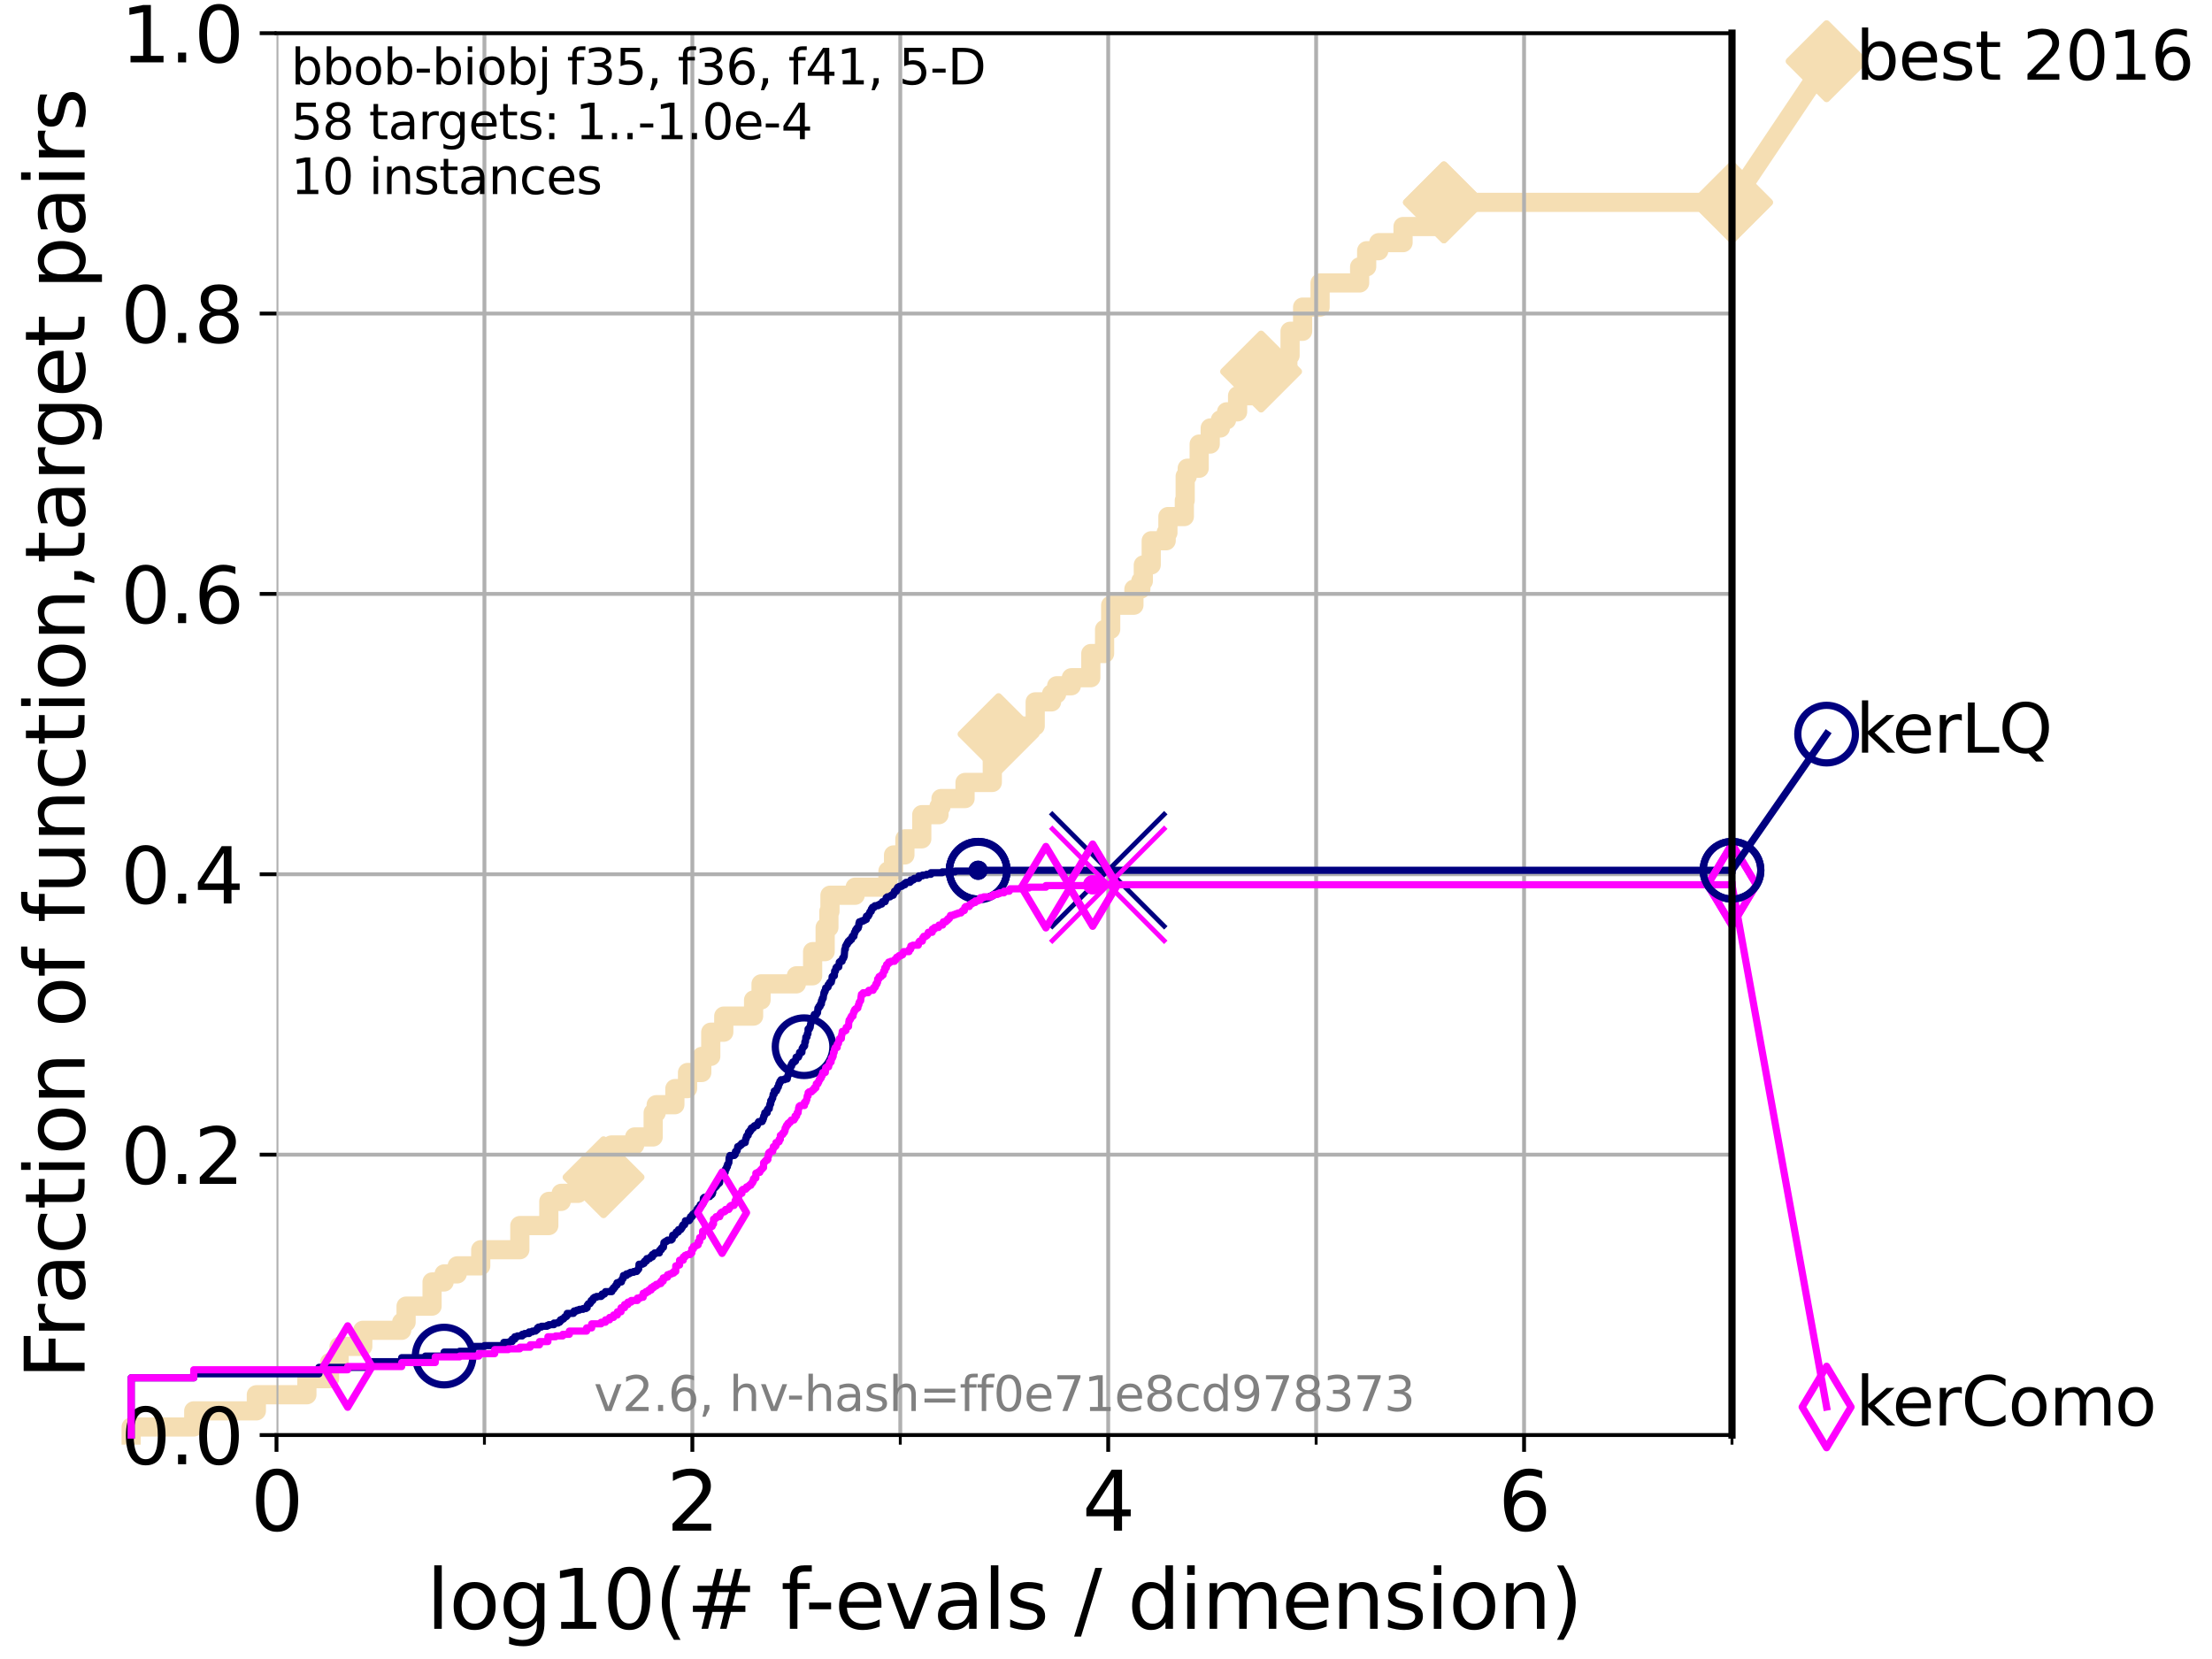<?xml version="1.0" encoding="utf-8" standalone="no"?>
<!DOCTYPE svg PUBLIC "-//W3C//DTD SVG 1.1//EN"
  "http://www.w3.org/Graphics/SVG/1.1/DTD/svg11.dtd">
<svg xmlns:xlink="http://www.w3.org/1999/xlink" width="460.8pt" height="345.6pt" viewBox="0 0 460.8 345.6" xmlns="http://www.w3.org/2000/svg" version="1.1">
 <defs>
  <style type="text/css">*{stroke-linejoin: round; stroke-linecap: butt}</style>
 </defs>
 <g id="figure_1">
  <g id="patch_1">
   <path d="M 0 345.6 
L 460.8 345.6 
L 460.8 0 
L 0 0 
z
" style="fill: #ffffff"/>
  </g>
  <g id="axes_1">
   <g id="patch_2">
    <path d="M 57.6 298.944 
L 360.806 298.944 
L 360.806 6.912 
L 57.6 6.912 
z
" style="fill: #ffffff"/>
   </g>
   <g id="line2d_1">
    <path d="M 27.324 298.944 
L 27.324 297.266 
L 40.363 297.266 
L 40.363 293.909 
L 53.402 293.909 
L 53.402 290.552 
L 63.93 290.552 
L 63.93 287.196 
L 68.657 287.196 
L 68.657 283.839 
L 70.639 283.839 
L 70.639 280.482 
L 75.575 280.482 
L 75.575 277.126 
L 83.678 277.126 
L 83.678 275.447 
L 84.596 275.447 
L 84.596 272.09 
L 90.008 272.09 
L 90.008 267.055 
L 92.52 267.055 
L 92.52 265.377 
L 95.251 265.377 
L 95.251 263.699 
L 100.147 263.699 
L 100.147 260.342 
L 108.29 260.342 
L 108.29 255.307 
L 114.327 255.307 
L 114.327 250.272 
L 116.908 250.272 
L 116.908 248.594 
L 120.418 248.594 
L 120.418 245.237 
L 125.729 245.237 
L 125.729 241.88 
L 127.366 241.88 
L 127.366 238.524 
L 132.216 238.524 
L 132.216 236.845 
L 136.069 236.845 
L 136.069 231.81 
L 136.697 231.81 
L 136.697 230.132 
L 140.589 230.132 
L 140.589 226.775 
L 143.226 226.775 
L 143.226 223.418 
L 146.194 223.418 
L 146.194 220.062 
L 148.063 220.062 
L 148.063 215.027 
L 150.774 215.027 
L 150.774 211.67 
L 156.985 211.67 
L 156.985 208.313 
L 158.542 208.313 
L 158.542 204.957 
L 165.898 204.957 
L 165.898 203.278 
L 169.284 203.278 
L 169.284 198.243 
L 171.895 198.243 
L 171.895 193.208 
L 172.674 193.208 
L 172.674 189.852 
L 172.897 189.852 
L 172.897 186.495 
L 178.148 186.495 
L 178.148 184.817 
L 184.978 184.817 
L 184.978 181.46 
L 186.14 181.46 
L 186.14 178.103 
L 188.506 178.103 
L 188.506 174.746 
L 192.021 174.746 
L 192.021 169.711 
L 195.609 169.711 
L 195.609 168.033 
L 196.026 168.033 
L 196.026 166.355 
L 201.038 166.355 
L 201.038 162.998 
L 206.714 162.998 
L 206.714 157.963 
L 207.76 157.963 
L 207.76 152.928 
L 208.013 152.928 
L 208.013 151.25 
L 215.65 151.25 
L 215.65 146.215 
L 219.067 146.215 
L 219.067 144.536 
L 220.123 144.536 
L 220.123 142.858 
L 223.183 142.858 
L 223.183 141.18 
L 227.236 141.18 
L 227.236 136.145 
L 230.104 136.145 
L 230.104 131.11 
L 231.376 131.11 
L 231.376 126.074 
L 236.216 126.074 
L 236.216 122.718 
L 237.653 122.718 
L 237.653 121.039 
L 238.175 121.039 
L 238.175 117.683 
L 239.82 117.683 
L 239.82 112.648 
L 242.935 112.648 
L 242.935 110.969 
L 243.299 110.969 
L 243.299 107.613 
L 246.719 107.613 
L 246.719 104.256 
L 246.895 104.256 
L 246.895 99.221 
L 247.323 99.221 
L 247.323 97.543 
L 249.811 97.543 
L 249.811 92.508 
L 252.113 92.508 
L 252.113 89.151 
L 254.229 89.151 
L 254.229 87.473 
L 255.512 87.473 
L 255.512 85.794 
L 257.813 85.794 
L 257.813 82.438 
L 262.348 82.438 
L 262.348 79.081 
L 262.709 79.081 
L 262.709 77.402 
L 268.279 77.402 
L 268.279 74.046 
L 268.745 74.046 
L 268.745 69.011 
L 271.361 69.011 
L 271.361 63.976 
L 274.996 63.976 
L 274.996 58.941 
L 283.238 58.941 
L 283.238 55.584 
L 284.702 55.584 
L 284.702 52.227 
L 287.22 52.227 
L 287.22 50.549 
L 292.28 50.549 
L 292.28 47.192 
L 300.793 47.192 
L 300.793 42.157 
L 360.806 42.157 
L 360.806 42.157 
" style="fill: none; stroke: #f5deb3; stroke-width: 4; stroke-linecap: square"/>
   </g>
   <g id="line2d_2">
    <defs>
     <path id="mca012b0c1a" d="M -0 7.778 
L 7.778 0 
L 0 -7.778 
L -7.778 -0 
z
" style="stroke: #f5deb3; stroke-width: 1.5; stroke-linejoin: miter"/>
    </defs>
    <g>
     <use xlink:href="#mca012b0c1a" x="125.729" y="245.237" style="fill: #f5deb3; stroke: #f5deb3; stroke-width: 1.5; stroke-linejoin: miter"/>
     <use xlink:href="#mca012b0c1a" x="208.013" y="152.928" style="fill: #f5deb3; stroke: #f5deb3; stroke-width: 1.5; stroke-linejoin: miter"/>
     <use xlink:href="#mca012b0c1a" x="262.709" y="77.402" style="fill: #f5deb3; stroke: #f5deb3; stroke-width: 1.5; stroke-linejoin: miter"/>
     <use xlink:href="#mca012b0c1a" x="300.793" y="42.157" style="fill: #f5deb3; stroke: #f5deb3; stroke-width: 1.5; stroke-linejoin: miter"/>
     <use xlink:href="#mca012b0c1a" x="300.793" y="42.157" style="fill: #f5deb3; stroke: #f5deb3; stroke-width: 1.5; stroke-linejoin: miter"/>
     <use xlink:href="#mca012b0c1a" x="360.806" y="42.157" style="fill: #f5deb3; stroke: #f5deb3; stroke-width: 1.5; stroke-linejoin: miter"/>
    </g>
   </g>
   <g id="line2d_3">
    <path style="fill: none; stroke: #f5deb3; stroke-width: 4; stroke-linecap: square"/>
    <g/>
   </g>
   <g id="line2d_4">
    <path d="M 360.806 42.157 
L 380.515 12.753 
" style="fill: none; stroke: #f5deb3; stroke-width: 4; stroke-linecap: square"/>
    <g>
     <use xlink:href="#mca012b0c1a" x="360.806" y="42.157" style="fill: #f5deb3; stroke: #f5deb3; stroke-width: 1.5; stroke-linejoin: miter"/>
     <use xlink:href="#mca012b0c1a" x="380.515" y="12.753" style="fill: #f5deb3; stroke: #f5deb3; stroke-width: 1.5; stroke-linejoin: miter"/>
    </g>
   </g>
   <g id="matplotlib.axis_1">
    <g id="xtick_1">
     <g id="line2d_5">
      <path d="M 57.6 298.944 
L 57.6 6.912 
" clip-path="url(#pb53d196da5)" style="fill: none; stroke: #b0b0b0; stroke-width: 0.8; stroke-linecap: square"/>
     </g>
     <g id="line2d_6">
      <defs>
       <path id="m46867bdcac" d="M 0 0 
L 0 3.5 
" style="stroke: #000000; stroke-width: 0.8"/>
      </defs>
      <g>
       <use xlink:href="#m46867bdcac" x="57.6" y="298.944" style="stroke: #000000; stroke-width: 0.8"/>
      </g>
     </g>
     <g id="text_1">
      <!-- 0 -->
      <g transform="translate(52.192 318.861) scale(0.17 -0.17)">
       <defs>
        <path id="DejaVuSans-30" d="M 2034 4250 
Q 1547 4250 1301 3770 
Q 1056 3291 1056 2328 
Q 1056 1369 1301 889 
Q 1547 409 2034 409 
Q 2525 409 2770 889 
Q 3016 1369 3016 2328 
Q 3016 3291 2770 3770 
Q 2525 4250 2034 4250 
z
M 2034 4750 
Q 2819 4750 3233 4129 
Q 3647 3509 3647 2328 
Q 3647 1150 3233 529 
Q 2819 -91 2034 -91 
Q 1250 -91 836 529 
Q 422 1150 422 2328 
Q 422 3509 836 4129 
Q 1250 4750 2034 4750 
z
" transform="scale(0.016)"/>
       </defs>
       <use xlink:href="#DejaVuSans-30"/>
      </g>
     </g>
    </g>
    <g id="xtick_2">
     <g id="line2d_7">
      <path d="M 144.23 298.944 
L 144.23 6.912 
" clip-path="url(#pb53d196da5)" style="fill: none; stroke: #b0b0b0; stroke-width: 0.8; stroke-linecap: square"/>
     </g>
     <g id="line2d_8">
      <g>
       <use xlink:href="#m46867bdcac" x="144.23" y="298.944" style="stroke: #000000; stroke-width: 0.8"/>
      </g>
     </g>
     <g id="text_2">
      <!-- 2 -->
      <g transform="translate(138.822 318.861) scale(0.17 -0.17)">
       <defs>
        <path id="DejaVuSans-32" d="M 1228 531 
L 3431 531 
L 3431 0 
L 469 0 
L 469 531 
Q 828 903 1448 1529 
Q 2069 2156 2228 2338 
Q 2531 2678 2651 2914 
Q 2772 3150 2772 3378 
Q 2772 3750 2511 3984 
Q 2250 4219 1831 4219 
Q 1534 4219 1204 4116 
Q 875 4013 500 3803 
L 500 4441 
Q 881 4594 1212 4672 
Q 1544 4750 1819 4750 
Q 2544 4750 2975 4387 
Q 3406 4025 3406 3419 
Q 3406 3131 3298 2873 
Q 3191 2616 2906 2266 
Q 2828 2175 2409 1742 
Q 1991 1309 1228 531 
z
" transform="scale(0.016)"/>
       </defs>
       <use xlink:href="#DejaVuSans-32"/>
      </g>
     </g>
    </g>
    <g id="xtick_3">
     <g id="line2d_9">
      <path d="M 230.861 298.944 
L 230.861 6.912 
" clip-path="url(#pb53d196da5)" style="fill: none; stroke: #b0b0b0; stroke-width: 0.8; stroke-linecap: square"/>
     </g>
     <g id="line2d_10">
      <g>
       <use xlink:href="#m46867bdcac" x="230.861" y="298.944" style="stroke: #000000; stroke-width: 0.8"/>
      </g>
     </g>
     <g id="text_3">
      <!-- 4 -->
      <g transform="translate(225.453 318.861) scale(0.17 -0.17)">
       <defs>
        <path id="DejaVuSans-34" d="M 2419 4116 
L 825 1625 
L 2419 1625 
L 2419 4116 
z
M 2253 4666 
L 3047 4666 
L 3047 1625 
L 3713 1625 
L 3713 1100 
L 3047 1100 
L 3047 0 
L 2419 0 
L 2419 1100 
L 313 1100 
L 313 1709 
L 2253 4666 
z
" transform="scale(0.016)"/>
       </defs>
       <use xlink:href="#DejaVuSans-34"/>
      </g>
     </g>
    </g>
    <g id="xtick_4">
     <g id="line2d_11">
      <path d="M 317.491 298.944 
L 317.491 6.912 
" clip-path="url(#pb53d196da5)" style="fill: none; stroke: #b0b0b0; stroke-width: 0.8; stroke-linecap: square"/>
     </g>
     <g id="line2d_12">
      <g>
       <use xlink:href="#m46867bdcac" x="317.491" y="298.944" style="stroke: #000000; stroke-width: 0.8"/>
      </g>
     </g>
     <g id="text_4">
      <!-- 6 -->
      <g transform="translate(312.083 318.861) scale(0.17 -0.17)">
       <defs>
        <path id="DejaVuSans-36" d="M 2113 2584 
Q 1688 2584 1439 2293 
Q 1191 2003 1191 1497 
Q 1191 994 1439 701 
Q 1688 409 2113 409 
Q 2538 409 2786 701 
Q 3034 994 3034 1497 
Q 3034 2003 2786 2293 
Q 2538 2584 2113 2584 
z
M 3366 4563 
L 3366 3988 
Q 3128 4100 2886 4159 
Q 2644 4219 2406 4219 
Q 1781 4219 1451 3797 
Q 1122 3375 1075 2522 
Q 1259 2794 1537 2939 
Q 1816 3084 2150 3084 
Q 2853 3084 3261 2657 
Q 3669 2231 3669 1497 
Q 3669 778 3244 343 
Q 2819 -91 2113 -91 
Q 1303 -91 875 529 
Q 447 1150 447 2328 
Q 447 3434 972 4092 
Q 1497 4750 2381 4750 
Q 2619 4750 2861 4703 
Q 3103 4656 3366 4563 
z
" transform="scale(0.016)"/>
       </defs>
       <use xlink:href="#DejaVuSans-36"/>
      </g>
     </g>
    </g>
    <g id="xtick_5">
     <g id="line2d_13">
      <path d="M 100.915 298.944 
L 100.915 6.912 
" clip-path="url(#pb53d196da5)" style="fill: none; stroke: #b0b0b0; stroke-width: 0.8; stroke-linecap: square"/>
     </g>
     <g id="line2d_14">
      <defs>
       <path id="mdeacfbbd5f" d="M 0 0 
L 0 2 
" style="stroke: #000000; stroke-width: 0.6"/>
      </defs>
      <g>
       <use xlink:href="#mdeacfbbd5f" x="100.915" y="298.944" style="stroke: #000000; stroke-width: 0.6"/>
      </g>
     </g>
    </g>
    <g id="xtick_6">
     <g id="line2d_15">
      <path d="M 187.546 298.944 
L 187.546 6.912 
" clip-path="url(#pb53d196da5)" style="fill: none; stroke: #b0b0b0; stroke-width: 0.8; stroke-linecap: square"/>
     </g>
     <g id="line2d_16">
      <g>
       <use xlink:href="#mdeacfbbd5f" x="187.546" y="298.944" style="stroke: #000000; stroke-width: 0.6"/>
      </g>
     </g>
    </g>
    <g id="xtick_7">
     <g id="line2d_17">
      <path d="M 274.176 298.944 
L 274.176 6.912 
" clip-path="url(#pb53d196da5)" style="fill: none; stroke: #b0b0b0; stroke-width: 0.8; stroke-linecap: square"/>
     </g>
     <g id="line2d_18">
      <g>
       <use xlink:href="#mdeacfbbd5f" x="274.176" y="298.944" style="stroke: #000000; stroke-width: 0.6"/>
      </g>
     </g>
    </g>
    <g id="xtick_8">
     <g id="line2d_19">
      <path d="M 360.806 298.944 
L 360.806 6.912 
" clip-path="url(#pb53d196da5)" style="fill: none; stroke: #b0b0b0; stroke-width: 0.8; stroke-linecap: square"/>
     </g>
     <g id="line2d_20">
      <g>
       <use xlink:href="#mdeacfbbd5f" x="360.806" y="298.944" style="stroke: #000000; stroke-width: 0.6"/>
      </g>
     </g>
    </g>
    <g id="text_5">
     <!-- log10(# f-evals / dimension) -->
     <g transform="translate(88.823 339.314) scale(0.17 -0.17)">
      <defs>
       <path id="DejaVuSans-6c" d="M 603 4863 
L 1178 4863 
L 1178 0 
L 603 0 
L 603 4863 
z
" transform="scale(0.016)"/>
       <path id="DejaVuSans-6f" d="M 1959 3097 
Q 1497 3097 1228 2736 
Q 959 2375 959 1747 
Q 959 1119 1226 758 
Q 1494 397 1959 397 
Q 2419 397 2687 759 
Q 2956 1122 2956 1747 
Q 2956 2369 2687 2733 
Q 2419 3097 1959 3097 
z
M 1959 3584 
Q 2709 3584 3137 3096 
Q 3566 2609 3566 1747 
Q 3566 888 3137 398 
Q 2709 -91 1959 -91 
Q 1206 -91 779 398 
Q 353 888 353 1747 
Q 353 2609 779 3096 
Q 1206 3584 1959 3584 
z
" transform="scale(0.016)"/>
       <path id="DejaVuSans-67" d="M 2906 1791 
Q 2906 2416 2648 2759 
Q 2391 3103 1925 3103 
Q 1463 3103 1205 2759 
Q 947 2416 947 1791 
Q 947 1169 1205 825 
Q 1463 481 1925 481 
Q 2391 481 2648 825 
Q 2906 1169 2906 1791 
z
M 3481 434 
Q 3481 -459 3084 -895 
Q 2688 -1331 1869 -1331 
Q 1566 -1331 1297 -1286 
Q 1028 -1241 775 -1147 
L 775 -588 
Q 1028 -725 1275 -790 
Q 1522 -856 1778 -856 
Q 2344 -856 2625 -561 
Q 2906 -266 2906 331 
L 2906 616 
Q 2728 306 2450 153 
Q 2172 0 1784 0 
Q 1141 0 747 490 
Q 353 981 353 1791 
Q 353 2603 747 3093 
Q 1141 3584 1784 3584 
Q 2172 3584 2450 3431 
Q 2728 3278 2906 2969 
L 2906 3500 
L 3481 3500 
L 3481 434 
z
" transform="scale(0.016)"/>
       <path id="DejaVuSans-31" d="M 794 531 
L 1825 531 
L 1825 4091 
L 703 3866 
L 703 4441 
L 1819 4666 
L 2450 4666 
L 2450 531 
L 3481 531 
L 3481 0 
L 794 0 
L 794 531 
z
" transform="scale(0.016)"/>
       <path id="DejaVuSans-28" d="M 1984 4856 
Q 1566 4138 1362 3434 
Q 1159 2731 1159 2009 
Q 1159 1288 1364 580 
Q 1569 -128 1984 -844 
L 1484 -844 
Q 1016 -109 783 600 
Q 550 1309 550 2009 
Q 550 2706 781 3412 
Q 1013 4119 1484 4856 
L 1984 4856 
z
" transform="scale(0.016)"/>
       <path id="DejaVuSans-23" d="M 3272 2816 
L 2363 2816 
L 2100 1772 
L 3016 1772 
L 3272 2816 
z
M 2803 4594 
L 2478 3297 
L 3391 3297 
L 3719 4594 
L 4219 4594 
L 3897 3297 
L 4872 3297 
L 4872 2816 
L 3775 2816 
L 3519 1772 
L 4513 1772 
L 4513 1294 
L 3397 1294 
L 3072 0 
L 2572 0 
L 2894 1294 
L 1978 1294 
L 1656 0 
L 1153 0 
L 1478 1294 
L 494 1294 
L 494 1772 
L 1594 1772 
L 1856 2816 
L 850 2816 
L 850 3297 
L 1978 3297 
L 2297 4594 
L 2803 4594 
z
" transform="scale(0.016)"/>
       <path id="DejaVuSans-20" transform="scale(0.016)"/>
       <path id="DejaVuSans-66" d="M 2375 4863 
L 2375 4384 
L 1825 4384 
Q 1516 4384 1395 4259 
Q 1275 4134 1275 3809 
L 1275 3500 
L 2222 3500 
L 2222 3053 
L 1275 3053 
L 1275 0 
L 697 0 
L 697 3053 
L 147 3053 
L 147 3500 
L 697 3500 
L 697 3744 
Q 697 4328 969 4595 
Q 1241 4863 1831 4863 
L 2375 4863 
z
" transform="scale(0.016)"/>
       <path id="DejaVuSans-2d" d="M 313 2009 
L 1997 2009 
L 1997 1497 
L 313 1497 
L 313 2009 
z
" transform="scale(0.016)"/>
       <path id="DejaVuSans-65" d="M 3597 1894 
L 3597 1613 
L 953 1613 
Q 991 1019 1311 708 
Q 1631 397 2203 397 
Q 2534 397 2845 478 
Q 3156 559 3463 722 
L 3463 178 
Q 3153 47 2828 -22 
Q 2503 -91 2169 -91 
Q 1331 -91 842 396 
Q 353 884 353 1716 
Q 353 2575 817 3079 
Q 1281 3584 2069 3584 
Q 2775 3584 3186 3129 
Q 3597 2675 3597 1894 
z
M 3022 2063 
Q 3016 2534 2758 2815 
Q 2500 3097 2075 3097 
Q 1594 3097 1305 2825 
Q 1016 2553 972 2059 
L 3022 2063 
z
" transform="scale(0.016)"/>
       <path id="DejaVuSans-76" d="M 191 3500 
L 800 3500 
L 1894 563 
L 2988 3500 
L 3597 3500 
L 2284 0 
L 1503 0 
L 191 3500 
z
" transform="scale(0.016)"/>
       <path id="DejaVuSans-61" d="M 2194 1759 
Q 1497 1759 1228 1600 
Q 959 1441 959 1056 
Q 959 750 1161 570 
Q 1363 391 1709 391 
Q 2188 391 2477 730 
Q 2766 1069 2766 1631 
L 2766 1759 
L 2194 1759 
z
M 3341 1997 
L 3341 0 
L 2766 0 
L 2766 531 
Q 2569 213 2275 61 
Q 1981 -91 1556 -91 
Q 1019 -91 701 211 
Q 384 513 384 1019 
Q 384 1609 779 1909 
Q 1175 2209 1959 2209 
L 2766 2209 
L 2766 2266 
Q 2766 2663 2505 2880 
Q 2244 3097 1772 3097 
Q 1472 3097 1187 3025 
Q 903 2953 641 2809 
L 641 3341 
Q 956 3463 1253 3523 
Q 1550 3584 1831 3584 
Q 2591 3584 2966 3190 
Q 3341 2797 3341 1997 
z
" transform="scale(0.016)"/>
       <path id="DejaVuSans-73" d="M 2834 3397 
L 2834 2853 
Q 2591 2978 2328 3040 
Q 2066 3103 1784 3103 
Q 1356 3103 1142 2972 
Q 928 2841 928 2578 
Q 928 2378 1081 2264 
Q 1234 2150 1697 2047 
L 1894 2003 
Q 2506 1872 2764 1633 
Q 3022 1394 3022 966 
Q 3022 478 2636 193 
Q 2250 -91 1575 -91 
Q 1294 -91 989 -36 
Q 684 19 347 128 
L 347 722 
Q 666 556 975 473 
Q 1284 391 1588 391 
Q 1994 391 2212 530 
Q 2431 669 2431 922 
Q 2431 1156 2273 1281 
Q 2116 1406 1581 1522 
L 1381 1569 
Q 847 1681 609 1914 
Q 372 2147 372 2553 
Q 372 3047 722 3315 
Q 1072 3584 1716 3584 
Q 2034 3584 2315 3537 
Q 2597 3491 2834 3397 
z
" transform="scale(0.016)"/>
       <path id="DejaVuSans-2f" d="M 1625 4666 
L 2156 4666 
L 531 -594 
L 0 -594 
L 1625 4666 
z
" transform="scale(0.016)"/>
       <path id="DejaVuSans-64" d="M 2906 2969 
L 2906 4863 
L 3481 4863 
L 3481 0 
L 2906 0 
L 2906 525 
Q 2725 213 2448 61 
Q 2172 -91 1784 -91 
Q 1150 -91 751 415 
Q 353 922 353 1747 
Q 353 2572 751 3078 
Q 1150 3584 1784 3584 
Q 2172 3584 2448 3432 
Q 2725 3281 2906 2969 
z
M 947 1747 
Q 947 1113 1208 752 
Q 1469 391 1925 391 
Q 2381 391 2643 752 
Q 2906 1113 2906 1747 
Q 2906 2381 2643 2742 
Q 2381 3103 1925 3103 
Q 1469 3103 1208 2742 
Q 947 2381 947 1747 
z
" transform="scale(0.016)"/>
       <path id="DejaVuSans-69" d="M 603 3500 
L 1178 3500 
L 1178 0 
L 603 0 
L 603 3500 
z
M 603 4863 
L 1178 4863 
L 1178 4134 
L 603 4134 
L 603 4863 
z
" transform="scale(0.016)"/>
       <path id="DejaVuSans-6d" d="M 3328 2828 
Q 3544 3216 3844 3400 
Q 4144 3584 4550 3584 
Q 5097 3584 5394 3201 
Q 5691 2819 5691 2113 
L 5691 0 
L 5113 0 
L 5113 2094 
Q 5113 2597 4934 2840 
Q 4756 3084 4391 3084 
Q 3944 3084 3684 2787 
Q 3425 2491 3425 1978 
L 3425 0 
L 2847 0 
L 2847 2094 
Q 2847 2600 2669 2842 
Q 2491 3084 2119 3084 
Q 1678 3084 1418 2786 
Q 1159 2488 1159 1978 
L 1159 0 
L 581 0 
L 581 3500 
L 1159 3500 
L 1159 2956 
Q 1356 3278 1631 3431 
Q 1906 3584 2284 3584 
Q 2666 3584 2933 3390 
Q 3200 3197 3328 2828 
z
" transform="scale(0.016)"/>
       <path id="DejaVuSans-6e" d="M 3513 2113 
L 3513 0 
L 2938 0 
L 2938 2094 
Q 2938 2591 2744 2837 
Q 2550 3084 2163 3084 
Q 1697 3084 1428 2787 
Q 1159 2491 1159 1978 
L 1159 0 
L 581 0 
L 581 3500 
L 1159 3500 
L 1159 2956 
Q 1366 3272 1645 3428 
Q 1925 3584 2291 3584 
Q 2894 3584 3203 3211 
Q 3513 2838 3513 2113 
z
" transform="scale(0.016)"/>
       <path id="DejaVuSans-29" d="M 513 4856 
L 1013 4856 
Q 1481 4119 1714 3412 
Q 1947 2706 1947 2009 
Q 1947 1309 1714 600 
Q 1481 -109 1013 -844 
L 513 -844 
Q 928 -128 1133 580 
Q 1338 1288 1338 2009 
Q 1338 2731 1133 3434 
Q 928 4138 513 4856 
z
" transform="scale(0.016)"/>
      </defs>
      <use xlink:href="#DejaVuSans-6c"/>
      <use xlink:href="#DejaVuSans-6f" x="27.783"/>
      <use xlink:href="#DejaVuSans-67" x="88.965"/>
      <use xlink:href="#DejaVuSans-31" x="152.441"/>
      <use xlink:href="#DejaVuSans-30" x="216.064"/>
      <use xlink:href="#DejaVuSans-28" x="279.688"/>
      <use xlink:href="#DejaVuSans-23" x="318.701"/>
      <use xlink:href="#DejaVuSans-20" x="402.49"/>
      <use xlink:href="#DejaVuSans-66" x="434.277"/>
      <use xlink:href="#DejaVuSans-2d" x="463.982"/>
      <use xlink:href="#DejaVuSans-65" x="500.066"/>
      <use xlink:href="#DejaVuSans-76" x="561.59"/>
      <use xlink:href="#DejaVuSans-61" x="620.77"/>
      <use xlink:href="#DejaVuSans-6c" x="682.049"/>
      <use xlink:href="#DejaVuSans-73" x="709.832"/>
      <use xlink:href="#DejaVuSans-20" x="761.932"/>
      <use xlink:href="#DejaVuSans-2f" x="793.719"/>
      <use xlink:href="#DejaVuSans-20" x="827.41"/>
      <use xlink:href="#DejaVuSans-64" x="859.197"/>
      <use xlink:href="#DejaVuSans-69" x="922.674"/>
      <use xlink:href="#DejaVuSans-6d" x="950.457"/>
      <use xlink:href="#DejaVuSans-65" x="1047.869"/>
      <use xlink:href="#DejaVuSans-6e" x="1109.393"/>
      <use xlink:href="#DejaVuSans-73" x="1172.771"/>
      <use xlink:href="#DejaVuSans-69" x="1224.871"/>
      <use xlink:href="#DejaVuSans-6f" x="1252.654"/>
      <use xlink:href="#DejaVuSans-6e" x="1313.836"/>
      <use xlink:href="#DejaVuSans-29" x="1377.215"/>
     </g>
    </g>
   </g>
   <g id="matplotlib.axis_2">
    <g id="ytick_1">
     <g id="line2d_21">
      <path d="M 57.6 298.944 
L 360.806 298.944 
" clip-path="url(#pb53d196da5)" style="fill: none; stroke: #b0b0b0; stroke-width: 0.8; stroke-linecap: square"/>
     </g>
     <g id="line2d_22">
      <defs>
       <path id="m085dce63d1" d="M 0 0 
L -3.5 0 
" style="stroke: #000000; stroke-width: 0.8"/>
      </defs>
      <g>
       <use xlink:href="#m085dce63d1" x="57.6" y="298.944" style="stroke: #000000; stroke-width: 0.8"/>
      </g>
     </g>
     <g id="text_6">
      <!-- 0.0 -->
      <g transform="translate(25.155 305.023) scale(0.16 -0.16)">
       <defs>
        <path id="DejaVuSans-2e" d="M 684 794 
L 1344 794 
L 1344 0 
L 684 0 
L 684 794 
z
" transform="scale(0.016)"/>
       </defs>
       <use xlink:href="#DejaVuSans-30"/>
       <use xlink:href="#DejaVuSans-2e" x="63.623"/>
       <use xlink:href="#DejaVuSans-30" x="95.41"/>
      </g>
     </g>
    </g>
    <g id="ytick_2">
     <g id="line2d_23">
      <path d="M 57.6 240.538 
L 360.806 240.538 
" clip-path="url(#pb53d196da5)" style="fill: none; stroke: #b0b0b0; stroke-width: 0.8; stroke-linecap: square"/>
     </g>
     <g id="line2d_24">
      <g>
       <use xlink:href="#m085dce63d1" x="57.6" y="240.538" style="stroke: #000000; stroke-width: 0.8"/>
      </g>
     </g>
     <g id="text_7">
      <!-- 0.2 -->
      <g transform="translate(25.155 246.616) scale(0.16 -0.16)">
       <use xlink:href="#DejaVuSans-30"/>
       <use xlink:href="#DejaVuSans-2e" x="63.623"/>
       <use xlink:href="#DejaVuSans-32" x="95.41"/>
      </g>
     </g>
    </g>
    <g id="ytick_3">
     <g id="line2d_25">
      <path d="M 57.6 182.131 
L 360.806 182.131 
" clip-path="url(#pb53d196da5)" style="fill: none; stroke: #b0b0b0; stroke-width: 0.8; stroke-linecap: square"/>
     </g>
     <g id="line2d_26">
      <g>
       <use xlink:href="#m085dce63d1" x="57.6" y="182.131" style="stroke: #000000; stroke-width: 0.8"/>
      </g>
     </g>
     <g id="text_8">
      <!-- 0.4 -->
      <g transform="translate(25.155 188.21) scale(0.16 -0.16)">
       <use xlink:href="#DejaVuSans-30"/>
       <use xlink:href="#DejaVuSans-2e" x="63.623"/>
       <use xlink:href="#DejaVuSans-34" x="95.41"/>
      </g>
     </g>
    </g>
    <g id="ytick_4">
     <g id="line2d_27">
      <path d="M 57.6 123.725 
L 360.806 123.725 
" clip-path="url(#pb53d196da5)" style="fill: none; stroke: #b0b0b0; stroke-width: 0.8; stroke-linecap: square"/>
     </g>
     <g id="line2d_28">
      <g>
       <use xlink:href="#m085dce63d1" x="57.6" y="123.725" style="stroke: #000000; stroke-width: 0.8"/>
      </g>
     </g>
     <g id="text_9">
      <!-- 0.6 -->
      <g transform="translate(25.155 129.804) scale(0.16 -0.16)">
       <use xlink:href="#DejaVuSans-30"/>
       <use xlink:href="#DejaVuSans-2e" x="63.623"/>
       <use xlink:href="#DejaVuSans-36" x="95.41"/>
      </g>
     </g>
    </g>
    <g id="ytick_5">
     <g id="line2d_29">
      <path d="M 57.6 65.318 
L 360.806 65.318 
" clip-path="url(#pb53d196da5)" style="fill: none; stroke: #b0b0b0; stroke-width: 0.8; stroke-linecap: square"/>
     </g>
     <g id="line2d_30">
      <g>
       <use xlink:href="#m085dce63d1" x="57.6" y="65.318" style="stroke: #000000; stroke-width: 0.8"/>
      </g>
     </g>
     <g id="text_10">
      <!-- 0.8 -->
      <g transform="translate(25.155 71.397) scale(0.16 -0.16)">
       <defs>
        <path id="DejaVuSans-38" d="M 2034 2216 
Q 1584 2216 1326 1975 
Q 1069 1734 1069 1313 
Q 1069 891 1326 650 
Q 1584 409 2034 409 
Q 2484 409 2743 651 
Q 3003 894 3003 1313 
Q 3003 1734 2745 1975 
Q 2488 2216 2034 2216 
z
M 1403 2484 
Q 997 2584 770 2862 
Q 544 3141 544 3541 
Q 544 4100 942 4425 
Q 1341 4750 2034 4750 
Q 2731 4750 3128 4425 
Q 3525 4100 3525 3541 
Q 3525 3141 3298 2862 
Q 3072 2584 2669 2484 
Q 3125 2378 3379 2068 
Q 3634 1759 3634 1313 
Q 3634 634 3220 271 
Q 2806 -91 2034 -91 
Q 1263 -91 848 271 
Q 434 634 434 1313 
Q 434 1759 690 2068 
Q 947 2378 1403 2484 
z
M 1172 3481 
Q 1172 3119 1398 2916 
Q 1625 2713 2034 2713 
Q 2441 2713 2670 2916 
Q 2900 3119 2900 3481 
Q 2900 3844 2670 4047 
Q 2441 4250 2034 4250 
Q 1625 4250 1398 4047 
Q 1172 3844 1172 3481 
z
" transform="scale(0.016)"/>
       </defs>
       <use xlink:href="#DejaVuSans-30"/>
       <use xlink:href="#DejaVuSans-2e" x="63.623"/>
       <use xlink:href="#DejaVuSans-38" x="95.41"/>
      </g>
     </g>
    </g>
    <g id="ytick_6">
     <g id="line2d_31">
      <path d="M 57.6 6.912 
L 360.806 6.912 
" clip-path="url(#pb53d196da5)" style="fill: none; stroke: #b0b0b0; stroke-width: 0.8; stroke-linecap: square"/>
     </g>
     <g id="line2d_32">
      <g>
       <use xlink:href="#m085dce63d1" x="57.6" y="6.912" style="stroke: #000000; stroke-width: 0.8"/>
      </g>
     </g>
     <g id="text_11">
      <!-- 1.0 -->
      <g transform="translate(25.155 12.991) scale(0.16 -0.16)">
       <use xlink:href="#DejaVuSans-31"/>
       <use xlink:href="#DejaVuSans-2e" x="63.623"/>
       <use xlink:href="#DejaVuSans-30" x="95.41"/>
      </g>
     </g>
    </g>
    <g id="text_12">
     <!-- Fraction of function,target pairs -->
     <g transform="translate(17.62 287.313) rotate(-90) scale(0.17 -0.17)">
      <defs>
       <path id="DejaVuSans-46" d="M 628 4666 
L 3309 4666 
L 3309 4134 
L 1259 4134 
L 1259 2759 
L 3109 2759 
L 3109 2228 
L 1259 2228 
L 1259 0 
L 628 0 
L 628 4666 
z
" transform="scale(0.016)"/>
       <path id="DejaVuSans-72" d="M 2631 2963 
Q 2534 3019 2420 3045 
Q 2306 3072 2169 3072 
Q 1681 3072 1420 2755 
Q 1159 2438 1159 1844 
L 1159 0 
L 581 0 
L 581 3500 
L 1159 3500 
L 1159 2956 
Q 1341 3275 1631 3429 
Q 1922 3584 2338 3584 
Q 2397 3584 2469 3576 
Q 2541 3569 2628 3553 
L 2631 2963 
z
" transform="scale(0.016)"/>
       <path id="DejaVuSans-63" d="M 3122 3366 
L 3122 2828 
Q 2878 2963 2633 3030 
Q 2388 3097 2138 3097 
Q 1578 3097 1268 2742 
Q 959 2388 959 1747 
Q 959 1106 1268 751 
Q 1578 397 2138 397 
Q 2388 397 2633 464 
Q 2878 531 3122 666 
L 3122 134 
Q 2881 22 2623 -34 
Q 2366 -91 2075 -91 
Q 1284 -91 818 406 
Q 353 903 353 1747 
Q 353 2603 823 3093 
Q 1294 3584 2113 3584 
Q 2378 3584 2631 3529 
Q 2884 3475 3122 3366 
z
" transform="scale(0.016)"/>
       <path id="DejaVuSans-74" d="M 1172 4494 
L 1172 3500 
L 2356 3500 
L 2356 3053 
L 1172 3053 
L 1172 1153 
Q 1172 725 1289 603 
Q 1406 481 1766 481 
L 2356 481 
L 2356 0 
L 1766 0 
Q 1100 0 847 248 
Q 594 497 594 1153 
L 594 3053 
L 172 3053 
L 172 3500 
L 594 3500 
L 594 4494 
L 1172 4494 
z
" transform="scale(0.016)"/>
       <path id="DejaVuSans-75" d="M 544 1381 
L 544 3500 
L 1119 3500 
L 1119 1403 
Q 1119 906 1312 657 
Q 1506 409 1894 409 
Q 2359 409 2629 706 
Q 2900 1003 2900 1516 
L 2900 3500 
L 3475 3500 
L 3475 0 
L 2900 0 
L 2900 538 
Q 2691 219 2414 64 
Q 2138 -91 1772 -91 
Q 1169 -91 856 284 
Q 544 659 544 1381 
z
M 1991 3584 
L 1991 3584 
z
" transform="scale(0.016)"/>
       <path id="DejaVuSans-2c" d="M 750 794 
L 1409 794 
L 1409 256 
L 897 -744 
L 494 -744 
L 750 256 
L 750 794 
z
" transform="scale(0.016)"/>
       <path id="DejaVuSans-70" d="M 1159 525 
L 1159 -1331 
L 581 -1331 
L 581 3500 
L 1159 3500 
L 1159 2969 
Q 1341 3281 1617 3432 
Q 1894 3584 2278 3584 
Q 2916 3584 3314 3078 
Q 3713 2572 3713 1747 
Q 3713 922 3314 415 
Q 2916 -91 2278 -91 
Q 1894 -91 1617 61 
Q 1341 213 1159 525 
z
M 3116 1747 
Q 3116 2381 2855 2742 
Q 2594 3103 2138 3103 
Q 1681 3103 1420 2742 
Q 1159 2381 1159 1747 
Q 1159 1113 1420 752 
Q 1681 391 2138 391 
Q 2594 391 2855 752 
Q 3116 1113 3116 1747 
z
" transform="scale(0.016)"/>
      </defs>
      <use xlink:href="#DejaVuSans-46"/>
      <use xlink:href="#DejaVuSans-72" x="50.27"/>
      <use xlink:href="#DejaVuSans-61" x="91.383"/>
      <use xlink:href="#DejaVuSans-63" x="152.662"/>
      <use xlink:href="#DejaVuSans-74" x="207.643"/>
      <use xlink:href="#DejaVuSans-69" x="246.852"/>
      <use xlink:href="#DejaVuSans-6f" x="274.635"/>
      <use xlink:href="#DejaVuSans-6e" x="335.816"/>
      <use xlink:href="#DejaVuSans-20" x="399.195"/>
      <use xlink:href="#DejaVuSans-6f" x="430.982"/>
      <use xlink:href="#DejaVuSans-66" x="492.164"/>
      <use xlink:href="#DejaVuSans-20" x="527.369"/>
      <use xlink:href="#DejaVuSans-66" x="559.156"/>
      <use xlink:href="#DejaVuSans-75" x="594.361"/>
      <use xlink:href="#DejaVuSans-6e" x="657.74"/>
      <use xlink:href="#DejaVuSans-63" x="721.119"/>
      <use xlink:href="#DejaVuSans-74" x="776.1"/>
      <use xlink:href="#DejaVuSans-69" x="815.309"/>
      <use xlink:href="#DejaVuSans-6f" x="843.092"/>
      <use xlink:href="#DejaVuSans-6e" x="904.273"/>
      <use xlink:href="#DejaVuSans-2c" x="967.652"/>
      <use xlink:href="#DejaVuSans-74" x="999.439"/>
      <use xlink:href="#DejaVuSans-61" x="1038.648"/>
      <use xlink:href="#DejaVuSans-72" x="1099.928"/>
      <use xlink:href="#DejaVuSans-67" x="1139.291"/>
      <use xlink:href="#DejaVuSans-65" x="1202.768"/>
      <use xlink:href="#DejaVuSans-74" x="1264.291"/>
      <use xlink:href="#DejaVuSans-20" x="1303.5"/>
      <use xlink:href="#DejaVuSans-70" x="1335.287"/>
      <use xlink:href="#DejaVuSans-61" x="1398.764"/>
      <use xlink:href="#DejaVuSans-69" x="1460.043"/>
      <use xlink:href="#DejaVuSans-72" x="1487.826"/>
      <use xlink:href="#DejaVuSans-73" x="1528.939"/>
     </g>
    </g>
   </g>
   <g id="line2d_33">
    <defs>
     <path id="m0bb9177ca9" d="M 0 1.5 
C 0.398 1.5 0.779 1.342 1.061 1.061 
C 1.342 0.779 1.5 0.398 1.5 0 
C 1.5 -0.398 1.342 -0.779 1.061 -1.061 
C 0.779 -1.342 0.398 -1.5 0 -1.5 
C -0.398 -1.5 -0.779 -1.342 -1.061 -1.061 
C -1.342 -0.779 -1.5 -0.398 -1.5 0 
C -1.5 0.398 -1.342 0.779 -1.061 1.061 
C -0.779 1.342 -0.398 1.5 0 1.5 
z
" style="stroke: #f5deb3"/>
    </defs>
    <g>
     <use xlink:href="#m0bb9177ca9" x="300.793" y="42.157" style="fill: #f5deb3; stroke: #f5deb3"/>
     <use xlink:href="#m0bb9177ca9" x="300.793" y="42.157" style="fill: #f5deb3; stroke: #f5deb3"/>
    </g>
   </g>
   <g id="line2d_34">
    <defs>
     <path id="m4e481b8213" d="M 0 1.5 
C 0.398 1.5 0.779 1.342 1.061 1.061 
C 1.342 0.779 1.5 0.398 1.5 0 
C 1.5 -0.398 1.342 -0.779 1.061 -1.061 
C 0.779 -1.342 0.398 -1.5 0 -1.5 
C -0.398 -1.5 -0.779 -1.342 -1.061 -1.061 
C -1.342 -0.779 -1.5 -0.398 -1.5 0 
C -1.5 0.398 -1.342 0.779 -1.061 1.061 
C -0.779 1.342 -0.398 1.5 0 1.5 
z
" style="stroke: #000080"/>
    </defs>
    <g>
     <use xlink:href="#m4e481b8213" x="203.765" y="181.292" style="fill: #000080; stroke: #000080"/>
     <use xlink:href="#m4e481b8213" x="203.765" y="181.292" style="fill: #000080; stroke: #000080"/>
    </g>
   </g>
   <g id="line2d_35">
    <path d="M 27.324 298.944 
L 27.324 287.028 
L 40.363 287.028 
L 40.363 286.189 
L 66.441 286.189 
L 66.441 284.846 
L 76.969 284.846 
L 76.969 283.671 
L 83.678 283.671 
L 83.678 282.832 
L 88.614 282.832 
L 88.614 282.496 
L 92.52 282.496 
L 92.52 281.657 
L 95.753 281.657 
L 95.753 281.489 
L 98.51 281.489 
L 98.51 280.482 
L 100.915 280.482 
L 100.915 280.314 
L 104.962 280.314 
L 104.962 279.643 
L 106.138 279.643 
L 106.138 279.475 
L 106.699 279.475 
L 106.699 278.972 
L 107.245 278.972 
L 107.245 278.468 
L 107.775 278.468 
L 107.775 278.3 
L 108.792 278.3 
L 108.792 277.965 
L 109.28 277.965 
L 109.28 277.797 
L 110.221 277.797 
L 110.221 277.461 
L 110.897 277.461 
L 110.897 277.293 
L 111.55 277.293 
L 111.55 277.126 
L 111.762 277.126 
L 111.762 276.958 
L 111.972 276.958 
L 111.972 276.622 
L 112.18 276.622 
L 112.18 276.454 
L 112.79 276.454 
L 112.79 276.286 
L 113.954 276.286 
L 113.954 276.119 
L 114.327 276.119 
L 114.327 275.951 
L 115.402 275.951 
L 115.402 275.615 
L 116.253 275.615 
L 116.253 275.447 
L 116.584 275.447 
L 116.584 275.279 
L 116.746 275.279 
L 116.746 274.944 
L 117.068 274.944 
L 117.068 274.776 
L 117.384 274.776 
L 117.384 274.608 
L 117.54 274.608 
L 117.54 274.44 
L 117.695 274.44 
L 117.695 274.272 
L 118.001 274.272 
L 118.001 274.104 
L 118.152 274.104 
L 118.152 273.601 
L 119.46 273.601 
L 119.46 273.433 
L 119.6 273.433 
L 119.6 273.097 
L 120.149 273.097 
L 120.149 272.93 
L 120.683 272.93 
L 120.683 272.762 
L 121.456 272.762 
L 121.456 272.594 
L 122.077 272.594 
L 122.077 272.426 
L 122.32 272.426 
L 122.32 271.923 
L 122.44 271.923 
L 122.44 271.755 
L 122.559 271.755 
L 122.559 271.587 
L 122.913 271.587 
L 122.913 271.419 
L 123.03 271.419 
L 123.03 271.251 
L 123.145 271.251 
L 123.145 270.916 
L 123.488 270.916 
L 123.488 270.58 
L 123.601 270.58 
L 123.601 270.412 
L 123.825 270.412 
L 123.825 270.244 
L 124.265 270.244 
L 124.265 270.076 
L 125.219 270.076 
L 125.219 269.909 
L 125.425 269.909 
L 125.425 269.573 
L 125.929 269.573 
L 126.029 269.237 
L 126.127 269.237 
L 126.127 269.069 
L 127.458 269.069 
L 127.55 268.566 
L 127.822 268.566 
L 127.822 268.23 
L 128.09 268.23 
L 128.178 267.895 
L 128.266 267.895 
L 128.266 267.727 
L 128.528 267.727 
L 128.528 267.223 
L 128.957 267.223 
L 128.957 267.055 
L 129.458 267.055 
L 129.541 266.552 
L 129.623 266.552 
L 129.623 266.384 
L 129.786 266.384 
L 129.866 265.713 
L 130.502 265.713 
L 130.502 265.377 
L 131.04 265.377 
L 131.04 265.209 
L 131.341 265.209 
L 131.341 265.041 
L 132.001 265.041 
L 132.001 264.874 
L 132.639 264.874 
L 132.639 264.706 
L 132.778 264.706 
L 132.778 264.538 
L 132.916 264.538 
L 132.916 264.37 
L 133.052 264.37 
L 133.12 263.363 
L 133.853 263.363 
L 133.853 263.195 
L 134.177 263.195 
L 134.177 262.86 
L 134.305 262.86 
L 134.305 262.692 
L 134.684 262.692 
L 134.746 262.188 
L 135.359 262.188 
L 135.359 262.02 
L 135.479 262.02 
L 135.479 261.853 
L 135.894 261.853 
L 135.894 261.349 
L 136.3 261.349 
L 136.357 261.013 
L 137.359 261.013 
L 137.359 260.51 
L 137.521 260.51 
L 137.521 260.342 
L 137.788 260.342 
L 137.788 260.006 
L 137.946 260.006 
L 137.946 259.839 
L 138.207 259.839 
L 138.31 258.832 
L 138.515 258.832 
L 138.515 258.664 
L 138.819 258.664 
L 138.819 258.496 
L 139.068 258.496 
L 139.068 258.328 
L 139.844 258.328 
L 139.844 258.16 
L 140.033 258.16 
L 140.127 257.321 
L 140.589 257.321 
L 140.68 256.985 
L 140.816 256.985 
L 140.861 256.65 
L 141.305 256.65 
L 141.349 256.146 
L 141.826 256.146 
L 141.826 255.978 
L 141.953 255.978 
L 142.038 255.643 
L 142.165 255.643 
L 142.165 255.307 
L 142.29 255.307 
L 142.29 255.139 
L 142.621 255.139 
L 142.703 254.804 
L 142.743 254.804 
L 142.784 254.3 
L 143.541 254.3 
L 143.541 254.132 
L 143.696 254.132 
L 143.696 253.797 
L 143.85 253.797 
L 143.85 253.461 
L 144.193 253.461 
L 144.193 253.125 
L 144.305 253.125 
L 144.305 252.957 
L 144.677 252.957 
L 144.713 252.622 
L 145.076 252.622 
L 145.184 251.95 
L 145.397 251.95 
L 145.433 251.615 
L 145.643 251.615 
L 145.643 251.447 
L 145.782 251.447 
L 145.886 250.943 
L 146.261 250.943 
L 146.261 250.776 
L 146.429 250.776 
L 146.53 249.601 
L 146.695 249.601 
L 146.695 249.433 
L 147.216 249.433 
L 147.216 249.265 
L 147.847 249.265 
L 147.847 248.929 
L 148.216 248.929 
L 148.216 248.761 
L 148.368 248.761 
L 148.368 248.426 
L 148.488 248.426 
L 148.518 247.587 
L 148.786 247.587 
L 148.786 247.419 
L 148.962 247.419 
L 148.962 247.251 
L 149.108 247.251 
L 149.108 247.083 
L 149.281 247.083 
L 149.31 246.58 
L 149.736 246.58 
L 149.736 246.412 
L 149.904 246.412 
L 149.987 245.573 
L 150.152 245.573 
L 150.18 245.069 
L 150.371 245.069 
L 150.371 244.733 
L 150.614 244.733 
L 150.614 244.398 
L 150.853 244.398 
L 150.853 244.23 
L 151.064 244.23 
L 151.116 243.559 
L 151.298 243.559 
L 151.375 243.055 
L 151.529 243.055 
L 151.554 242.552 
L 151.681 242.552 
L 151.782 242.216 
L 151.833 242.216 
L 151.883 241.209 
L 152.008 241.209 
L 152.057 240.705 
L 152.978 240.705 
L 152.978 240.538 
L 153.142 240.538 
L 153.212 239.866 
L 153.421 239.866 
L 153.421 239.698 
L 153.559 239.698 
L 153.651 239.027 
L 153.674 239.027 
L 153.674 238.859 
L 154.012 238.859 
L 154.012 238.691 
L 154.19 238.691 
L 154.19 238.524 
L 154.432 238.524 
L 154.498 238.188 
L 154.843 238.188 
L 154.843 238.02 
L 155.246 238.02 
L 155.35 237.181 
L 155.475 237.181 
L 155.516 236.677 
L 155.64 236.677 
L 155.64 236.51 
L 155.864 236.51 
L 155.925 235.838 
L 156.205 235.838 
L 156.205 235.503 
L 156.443 235.503 
L 156.502 234.999 
L 156.928 234.999 
L 156.985 234.663 
L 157.175 234.663 
L 157.175 234.496 
L 157.734 234.496 
L 157.734 234.16 
L 157.917 234.16 
L 157.935 233.824 
L 158.044 233.824 
L 158.044 233.656 
L 158.77 233.656 
L 158.787 233.321 
L 158.942 233.321 
L 158.942 232.985 
L 159.063 232.985 
L 159.097 232.482 
L 159.233 232.482 
L 159.317 231.81 
L 159.817 231.81 
L 159.85 231.139 
L 159.98 231.139 
L 159.98 230.971 
L 160.255 230.971 
L 160.319 230.3 
L 160.399 230.3 
L 160.399 229.964 
L 160.558 229.964 
L 160.558 229.293 
L 160.731 229.293 
L 160.84 228.789 
L 160.964 228.789 
L 161.056 227.95 
L 161.271 227.95 
L 161.301 227.279 
L 161.736 227.279 
L 161.736 226.943 
L 161.899 226.943 
L 161.987 226.44 
L 162.147 226.44 
L 162.248 225.768 
L 162.392 225.768 
L 162.464 225.265 
L 162.705 225.265 
L 162.705 224.929 
L 163.437 224.929 
L 163.437 224.761 
L 163.998 224.761 
L 164.103 224.09 
L 164.168 224.09 
L 164.168 223.922 
L 164.285 223.922 
L 164.285 223.586 
L 164.466 223.586 
L 164.555 222.579 
L 164.657 222.579 
L 164.683 222.076 
L 164.91 222.076 
L 164.922 221.572 
L 165.146 221.572 
L 165.146 221.237 
L 165.49 221.237 
L 165.49 221.069 
L 165.707 221.069 
L 165.707 220.733 
L 165.827 220.733 
L 165.839 220.23 
L 166.333 220.23 
L 166.333 219.894 
L 166.484 219.894 
L 166.564 219.223 
L 167.051 219.223 
L 167.107 218.383 
L 167.229 218.383 
L 167.307 218.048 
L 167.504 218.048 
L 167.504 217.88 
L 167.624 217.88 
L 167.667 217.041 
L 167.797 217.041 
L 167.872 216.034 
L 168.106 216.034 
L 168.169 215.362 
L 168.316 215.362 
L 168.337 214.355 
L 168.617 214.355 
L 168.617 214.02 
L 168.771 214.02 
L 168.852 213.348 
L 168.883 213.348 
L 168.944 212.845 
L 169.115 212.845 
L 169.115 212.509 
L 169.314 212.509 
L 169.413 211.838 
L 169.502 211.838 
L 169.502 211.67 
L 169.629 211.67 
L 169.629 211.334 
L 170.091 211.334 
L 170.148 210.999 
L 170.299 210.999 
L 170.393 209.992 
L 170.58 209.992 
L 170.58 209.656 
L 170.837 209.656 
L 170.892 209.153 
L 171.11 209.153 
L 171.119 208.481 
L 171.262 208.481 
L 171.307 207.978 
L 171.485 207.978 
L 171.582 207.139 
L 171.625 207.139 
L 171.634 206.803 
L 171.765 206.803 
L 171.765 206.467 
L 171.913 206.467 
L 171.999 205.796 
L 172.297 205.796 
L 172.297 205.628 
L 172.499 205.628 
L 172.524 205.125 
L 172.666 205.125 
L 172.666 204.957 
L 172.823 204.957 
L 172.864 204.621 
L 173.174 204.621 
L 173.262 204.118 
L 173.302 204.118 
L 173.35 203.446 
L 173.51 203.446 
L 173.51 203.278 
L 173.817 203.278 
L 173.871 202.271 
L 174.057 202.271 
L 174.149 201.6 
L 174.287 201.6 
L 174.287 201.432 
L 174.731 201.432 
L 174.835 200.425 
L 175.019 200.425 
L 175.019 200.257 
L 175.424 200.257 
L 175.524 199.586 
L 175.751 199.586 
L 175.751 199.25 
L 175.87 199.25 
L 175.975 197.74 
L 176.107 197.74 
L 176.148 197.068 
L 176.251 197.068 
L 176.34 196.733 
L 176.51 196.733 
L 176.51 196.397 
L 176.712 196.397 
L 176.712 196.061 
L 177.031 196.061 
L 177.057 195.726 
L 177.389 195.726 
L 177.389 195.39 
L 177.537 195.39 
L 177.537 195.054 
L 177.892 195.054 
L 177.911 194.551 
L 178.005 194.551 
L 178.005 194.215 
L 178.136 194.215 
L 178.235 193.712 
L 178.462 193.712 
L 178.462 193.376 
L 178.77 193.376 
L 178.77 193.04 
L 178.884 193.04 
L 178.92 192.369 
L 179.015 192.369 
L 179.015 192.033 
L 179.442 192.033 
L 179.442 191.866 
L 179.86 191.866 
L 179.86 191.698 
L 180.169 191.698 
L 180.169 191.53 
L 180.489 191.53 
L 180.489 190.859 
L 180.9 190.859 
L 180.906 190.523 
L 181.087 190.523 
L 181.177 190.019 
L 181.287 190.019 
L 181.287 189.852 
L 181.501 189.852 
L 181.532 189.348 
L 181.749 189.348 
L 181.749 189.012 
L 182.124 189.012 
L 182.124 188.845 
L 182.249 188.845 
L 182.249 188.677 
L 182.925 188.677 
L 182.925 188.509 
L 183.249 188.509 
L 183.249 188.341 
L 183.679 188.341 
L 183.73 188.005 
L 183.831 188.005 
L 183.831 187.838 
L 184.395 187.838 
L 184.493 187.334 
L 184.607 187.334 
L 184.607 186.998 
L 184.822 186.998 
L 184.822 186.831 
L 185.413 186.831 
L 185.413 186.663 
L 185.643 186.663 
L 185.643 186.495 
L 186.079 186.495 
L 186.079 186.159 
L 186.257 186.159 
L 186.33 185.656 
L 186.75 185.656 
L 186.75 185.32 
L 186.918 185.32 
L 186.918 184.984 
L 187.035 184.984 
L 187.035 184.817 
L 187.341 184.817 
L 187.341 184.649 
L 187.837 184.649 
L 187.837 184.481 
L 188.098 184.481 
L 188.098 184.313 
L 188.506 184.313 
L 188.506 183.977 
L 188.748 183.977 
L 188.748 183.81 
L 189.563 183.81 
L 189.563 183.642 
L 189.751 183.642 
L 189.751 183.306 
L 190.286 183.306 
L 190.286 183.138 
L 190.454 183.138 
L 190.454 182.97 
L 191.379 182.97 
L 191.412 182.467 
L 192.172 182.467 
L 192.172 182.299 
L 193.029 182.299 
L 193.029 182.131 
L 193.926 182.131 
L 193.926 181.796 
L 196.286 181.796 
L 196.286 181.628 
L 198.955 181.628 
L 198.955 181.46 
L 203.765 181.46 
L 203.765 181.292 
L 360.806 181.292 
L 360.806 181.292 
" style="fill: none; stroke: #000080; stroke-width: 1.5; stroke-linecap: square"/>
   </g>
   <g id="line2d_36">
    <defs>
     <path id="meef48794da" d="M 0 6 
C 1.591 6 3.117 5.368 4.243 4.243 
C 5.368 3.117 6 1.591 6 0 
C 6 -1.591 5.368 -3.117 4.243 -4.243 
C 3.117 -5.368 1.591 -6 0 -6 
C -1.591 -6 -3.117 -5.368 -4.243 -4.243 
C -5.368 -3.117 -6 -1.591 -6 0 
C -6 1.591 -5.368 3.117 -4.243 4.243 
C -3.117 5.368 -1.591 6 0 6 
z
" style="stroke: #000080; stroke-width: 1.5"/>
    </defs>
    <g>
     <use xlink:href="#meef48794da" x="92.52" y="282.496" style="fill-opacity: 0; stroke: #000080; stroke-width: 1.5"/>
     <use xlink:href="#meef48794da" x="167.504" y="218.048" style="fill-opacity: 0; stroke: #000080; stroke-width: 1.5"/>
     <use xlink:href="#meef48794da" x="203.765" y="181.46" style="fill-opacity: 0; stroke: #000080; stroke-width: 1.5"/>
     <use xlink:href="#meef48794da" x="203.765" y="181.292" style="fill-opacity: 0; stroke: #000080; stroke-width: 1.5"/>
     <use xlink:href="#meef48794da" x="203.765" y="181.292" style="fill-opacity: 0; stroke: #000080; stroke-width: 1.5"/>
     <use xlink:href="#meef48794da" x="360.806" y="181.292" style="fill-opacity: 0; stroke: #000080; stroke-width: 1.5"/>
    </g>
   </g>
   <g id="line2d_37">
    <path style="fill: none; stroke: #000080; stroke-width: 1.5; stroke-linecap: square"/>
    <g/>
   </g>
   <g id="line2d_38">
    <path d="M 230.86 181.292 
" clip-path="url(#pb53d196da5)" style="fill: none; stroke: #000080; stroke-width: 1.5; stroke-linecap: square"/>
    <defs>
     <path id="m13907231b0" d="M -12 12 
L 12 -12 
M -12 -12 
L 12 12 
" style="stroke: #000080"/>
    </defs>
    <g clip-path="url(#pb53d196da5)">
     <use xlink:href="#m13907231b0" x="230.86" y="181.292" style="fill: #000080; stroke: #000080"/>
    </g>
   </g>
   <g id="line2d_39">
    <defs>
     <path id="m47f5f81fd5" d="M 0 1.5 
C 0.398 1.5 0.779 1.342 1.061 1.061 
C 1.342 0.779 1.5 0.398 1.5 0 
C 1.5 -0.398 1.342 -0.779 1.061 -1.061 
C 0.779 -1.342 0.398 -1.5 0 -1.5 
C -0.398 -1.5 -0.779 -1.342 -1.061 -1.061 
C -1.342 -0.779 -1.5 -0.398 -1.5 0 
C -1.5 0.398 -1.342 0.779 -1.061 1.061 
C -0.779 1.342 -0.398 1.5 0 1.5 
z
" style="stroke: #ff00ff"/>
    </defs>
    <g>
     <use xlink:href="#m47f5f81fd5" x="227.623" y="184.313" style="fill: #ff00ff; stroke: #ff00ff"/>
     <use xlink:href="#m47f5f81fd5" x="227.623" y="184.313" style="fill: #ff00ff; stroke: #ff00ff"/>
    </g>
   </g>
   <g id="line2d_40">
    <path d="M 27.324 298.944 
L 27.324 287.028 
L 40.363 287.028 
L 40.363 285.349 
L 72.432 285.349 
L 72.432 284.678 
L 83.678 284.678 
L 83.678 283.839 
L 90.668 283.839 
L 90.668 282.664 
L 95.753 282.664 
L 95.753 282.496 
L 99.751 282.496 
L 99.751 281.993 
L 103.047 281.993 
L 103.047 281.154 
L 105.851 281.154 
L 105.851 280.986 
L 108.29 280.986 
L 108.29 280.65 
L 110.449 280.65 
L 110.449 280.147 
L 112.386 280.147 
L 112.386 279.475 
L 114.142 279.475 
L 114.142 278.468 
L 115.747 278.468 
L 115.747 278.3 
L 117.227 278.3 
L 117.227 277.965 
L 118.598 277.965 
L 118.598 277.293 
L 122.199 277.293 
L 122.199 276.622 
L 123.26 276.622 
L 123.26 275.783 
L 125.219 275.783 
L 125.219 275.447 
L 126.127 275.447 
L 126.127 274.944 
L 126.994 274.944 
L 126.994 274.44 
L 127.822 274.44 
L 127.822 273.937 
L 128.615 273.937 
L 128.615 273.265 
L 129.376 273.265 
L 129.376 272.426 
L 130.107 272.426 
L 130.107 271.755 
L 130.811 271.755 
L 130.811 271.251 
L 131.49 271.251 
L 131.49 270.916 
L 132.778 270.916 
L 132.778 270.412 
L 133.39 270.412 
L 133.39 270.244 
L 133.983 270.244 
L 133.983 269.405 
L 134.558 269.405 
L 134.558 269.069 
L 135.116 269.069 
L 135.116 268.734 
L 135.658 268.734 
L 135.658 268.23 
L 136.184 268.23 
L 136.184 267.895 
L 136.697 267.895 
L 136.697 267.559 
L 137.196 267.559 
L 137.196 267.391 
L 137.681 267.391 
L 137.681 266.888 
L 138.155 266.888 
L 138.155 266.216 
L 138.617 266.216 
L 138.617 266.048 
L 139.068 266.048 
L 139.068 265.545 
L 139.508 265.545 
L 139.508 265.377 
L 139.938 265.377 
L 139.938 265.209 
L 140.359 265.209 
L 140.359 264.874 
L 140.771 264.874 
L 140.771 263.699 
L 141.173 263.699 
L 141.173 263.531 
L 141.567 263.531 
L 141.567 262.524 
L 142.332 262.524 
L 142.332 261.853 
L 142.703 261.853 
L 142.703 261.517 
L 143.066 261.517 
L 143.066 261.349 
L 143.773 261.349 
L 143.773 261.013 
L 144.117 261.013 
L 144.117 260.174 
L 144.455 260.174 
L 144.455 259.671 
L 144.786 259.671 
L 144.786 259.503 
L 145.112 259.503 
L 145.112 259.335 
L 145.433 259.335 
L 145.433 258.664 
L 145.748 258.664 
L 145.748 257.825 
L 146.058 257.825 
L 146.058 257.657 
L 146.362 257.657 
L 146.362 256.482 
L 146.957 256.482 
L 146.957 255.811 
L 147.248 255.811 
L 147.248 255.643 
L 148.094 255.643 
L 148.094 255.475 
L 148.368 255.475 
L 148.368 254.971 
L 148.638 254.971 
L 148.638 253.964 
L 148.904 253.964 
L 148.904 253.797 
L 149.166 253.797 
L 149.166 253.461 
L 149.931 253.461 
L 149.931 252.957 
L 150.18 252.957 
L 150.18 252.622 
L 150.425 252.622 
L 150.425 252.454 
L 150.906 252.454 
L 150.906 252.286 
L 151.142 252.286 
L 151.142 251.95 
L 151.833 251.95 
L 151.833 251.615 
L 152.057 251.615 
L 152.057 251.279 
L 152.279 251.279 
L 152.279 251.111 
L 152.93 251.111 
L 152.93 250.776 
L 153.142 250.776 
L 153.142 250.104 
L 153.352 250.104 
L 153.352 249.433 
L 153.559 249.433 
L 153.559 249.265 
L 153.764 249.265 
L 153.764 249.097 
L 153.967 249.097 
L 153.967 248.761 
L 154.168 248.761 
L 154.168 248.594 
L 154.563 248.594 
L 154.563 247.922 
L 154.758 247.922 
L 154.758 247.754 
L 155.329 247.754 
L 155.329 247.587 
L 155.516 247.587 
L 155.516 247.251 
L 155.884 247.251 
L 155.884 247.083 
L 156.066 247.083 
L 156.066 246.915 
L 156.423 246.915 
L 156.423 246.58 
L 156.599 246.58 
L 156.599 246.412 
L 156.774 246.412 
L 156.774 246.076 
L 156.947 246.076 
L 156.947 245.573 
L 157.118 245.573 
L 157.118 245.405 
L 157.457 245.405 
L 157.457 244.398 
L 157.789 244.398 
L 157.789 244.23 
L 158.277 244.23 
L 158.277 243.894 
L 158.437 243.894 
L 158.437 243.726 
L 158.595 243.726 
L 158.595 243.559 
L 158.752 243.559 
L 158.752 243.391 
L 158.908 243.391 
L 158.908 243.223 
L 159.063 243.223 
L 159.063 242.216 
L 159.216 242.216 
L 159.216 242.048 
L 159.368 242.048 
L 159.368 241.88 
L 159.519 241.88 
L 159.519 241.712 
L 159.817 241.712 
L 159.817 241.545 
L 159.964 241.545 
L 159.964 240.873 
L 160.11 240.873 
L 160.11 240.202 
L 160.255 240.202 
L 160.255 240.034 
L 160.542 240.034 
L 160.542 239.866 
L 160.964 239.866 
L 160.964 239.363 
L 161.103 239.363 
L 161.103 238.859 
L 161.512 238.859 
L 161.512 238.691 
L 161.647 238.691 
L 161.647 238.02 
L 162.045 238.02 
L 162.045 237.852 
L 162.306 237.852 
L 162.306 237.349 
L 162.563 237.349 
L 162.563 236.51 
L 162.817 236.51 
L 162.817 236.342 
L 163.068 236.342 
L 163.068 236.006 
L 163.315 236.006 
L 163.315 235.838 
L 163.437 235.838 
L 163.437 235.503 
L 163.559 235.503 
L 163.559 234.999 
L 163.68 234.999 
L 163.68 234.831 
L 163.8 234.831 
L 163.8 234.496 
L 163.919 234.496 
L 163.919 234.328 
L 164.155 234.328 
L 164.155 233.992 
L 164.389 233.992 
L 164.389 233.824 
L 164.619 233.824 
L 164.619 233.656 
L 164.733 233.656 
L 164.733 233.489 
L 164.847 233.489 
L 164.847 233.321 
L 165.404 233.321 
L 165.514 232.985 
L 165.623 232.985 
L 165.623 232.482 
L 165.946 232.482 
L 166.052 231.81 
L 166.263 231.81 
L 166.368 230.803 
L 166.472 230.803 
L 166.472 230.468 
L 166.679 230.468 
L 166.679 230.3 
L 167.581 230.3 
L 167.581 229.628 
L 167.872 229.628 
L 167.968 229.125 
L 168.064 229.125 
L 168.159 228.286 
L 168.348 228.286 
L 168.348 227.614 
L 168.535 227.614 
L 168.535 227.447 
L 169.085 227.447 
L 169.175 227.111 
L 169.443 227.111 
L 169.443 226.943 
L 169.619 226.943 
L 169.619 226.607 
L 169.967 226.607 
L 170.053 225.768 
L 170.393 225.768 
L 170.393 225.432 
L 170.561 225.432 
L 170.644 224.929 
L 170.81 224.929 
L 170.81 224.593 
L 171.056 224.593 
L 171.137 224.09 
L 171.298 224.09 
L 171.378 223.418 
L 171.93 223.418 
L 172.007 222.411 
L 172.238 222.411 
L 172.238 222.244 
L 172.616 222.244 
L 172.691 221.74 
L 172.765 221.74 
L 172.839 221.237 
L 173.133 221.237 
L 173.206 220.397 
L 173.422 220.397 
L 173.422 220.062 
L 173.565 220.062 
L 173.636 219.223 
L 173.778 219.223 
L 173.848 218.551 
L 173.988 218.551 
L 173.988 218.216 
L 174.401 218.216 
L 174.401 217.544 
L 174.536 217.544 
L 174.536 217.376 
L 174.671 217.376 
L 174.738 216.705 
L 174.872 216.705 
L 174.872 216.369 
L 175.266 216.369 
L 175.331 215.53 
L 175.396 215.53 
L 175.46 214.859 
L 175.905 214.859 
L 175.905 214.691 
L 176.217 214.691 
L 176.279 214.02 
L 176.524 214.02 
L 176.524 213.852 
L 176.766 213.852 
L 176.825 212.845 
L 176.885 212.845 
L 176.885 212.509 
L 177.063 212.509 
L 177.063 212.341 
L 177.181 212.341 
L 177.181 212.006 
L 177.357 212.006 
L 177.357 211.67 
L 177.703 211.67 
L 177.76 210.999 
L 177.873 210.999 
L 177.873 210.663 
L 178.042 210.663 
L 178.042 210.327 
L 178.21 210.327 
L 178.21 210.16 
L 178.486 210.16 
L 178.486 209.992 
L 178.704 209.992 
L 178.812 209.32 
L 178.92 209.32 
L 178.973 208.817 
L 179.08 208.817 
L 179.185 208.481 
L 179.291 208.481 
L 179.396 207.474 
L 179.448 207.474 
L 179.448 207.139 
L 179.809 207.139 
L 179.809 206.803 
L 180.852 206.803 
L 180.852 206.467 
L 180.997 206.467 
L 180.997 206.299 
L 181.886 206.299 
L 181.932 205.796 
L 182.204 205.796 
L 182.204 205.628 
L 182.338 205.628 
L 182.338 205.292 
L 182.472 205.292 
L 182.472 204.957 
L 182.692 204.957 
L 182.692 204.621 
L 182.823 204.621 
L 182.823 203.95 
L 183.083 203.95 
L 183.126 203.446 
L 183.591 203.446 
L 183.591 203.111 
L 183.963 203.111 
L 184.045 202.439 
L 184.086 202.439 
L 184.086 202.271 
L 184.328 202.271 
L 184.328 201.6 
L 184.647 201.6 
L 184.687 200.929 
L 184.922 200.929 
L 184.922 200.761 
L 185.115 200.761 
L 185.115 200.425 
L 185.572 200.425 
L 185.572 200.257 
L 186.346 200.257 
L 186.346 199.922 
L 186.668 199.922 
L 186.774 199.418 
L 187.158 199.418 
L 187.261 199.082 
L 187.703 199.082 
L 187.703 198.915 
L 188.036 198.915 
L 188.134 198.411 
L 188.233 198.411 
L 188.233 198.243 
L 189.373 198.243 
L 189.434 197.74 
L 189.708 197.74 
L 189.738 197.068 
L 190.155 197.068 
L 190.155 196.901 
L 191.299 196.901 
L 191.409 196.229 
L 191.547 196.229 
L 191.547 196.061 
L 192.139 196.061 
L 192.192 195.39 
L 192.429 195.39 
L 192.429 195.054 
L 192.893 195.054 
L 192.893 194.887 
L 193.121 194.887 
L 193.121 194.719 
L 193.272 194.719 
L 193.371 194.215 
L 194.198 194.215 
L 194.221 193.544 
L 194.69 193.544 
L 194.69 193.208 
L 195.528 193.208 
L 195.595 192.705 
L 196.373 192.705 
L 196.458 192.201 
L 196.5 192.201 
L 196.5 192.033 
L 197.059 192.033 
L 197.161 191.698 
L 197.443 191.698 
L 197.483 191.362 
L 197.78 191.362 
L 197.878 191.026 
L 197.995 191.026 
L 197.995 190.691 
L 198.663 190.691 
L 198.663 190.523 
L 199.126 190.523 
L 199.126 190.355 
L 199.578 190.355 
L 199.578 190.187 
L 200.193 190.187 
L 200.193 190.019 
L 200.331 190.019 
L 200.331 189.852 
L 200.502 189.852 
L 200.502 189.684 
L 200.889 189.684 
L 200.989 189.012 
L 201.154 189.012 
L 201.154 188.845 
L 201.926 188.845 
L 201.926 188.509 
L 202.114 188.509 
L 202.114 188.341 
L 202.408 188.341 
L 202.408 188.173 
L 202.668 188.173 
L 202.668 188.005 
L 203.176 188.005 
L 203.176 187.67 
L 203.772 187.67 
L 203.772 187.502 
L 204.223 187.502 
L 204.237 186.998 
L 204.922 186.998 
L 204.922 186.831 
L 206.457 186.831 
L 206.457 186.663 
L 206.765 186.663 
L 206.765 186.495 
L 207.043 186.495 
L 207.043 186.327 
L 207.796 186.327 
L 207.796 186.159 
L 208.218 186.159 
L 208.218 185.991 
L 209.154 185.991 
L 209.154 185.656 
L 210.259 185.656 
L 210.259 185.32 
L 210.4 185.32 
L 210.4 185.152 
L 212.767 185.152 
L 212.767 184.984 
L 214.371 184.984 
L 214.371 184.817 
L 217.879 184.817 
L 217.879 184.481 
L 227.623 184.481 
L 227.623 184.313 
L 360.806 184.313 
L 360.806 184.313 
" style="fill: none; stroke: #ff00ff; stroke-width: 1.5; stroke-linecap: square"/>
   </g>
   <g id="line2d_41">
    <defs>
     <path id="ma1bf81603d" d="M -0 8.485 
L 5.091 0 
L 0 -8.485 
L -5.091 -0 
z
" style="stroke: #ff00ff; stroke-width: 1.5; stroke-linejoin: miter"/>
    </defs>
    <g>
     <use xlink:href="#ma1bf81603d" x="72.432" y="284.678" style="fill-opacity: 0; stroke: #ff00ff; stroke-width: 1.5; stroke-linejoin: miter"/>
     <use xlink:href="#ma1bf81603d" x="150.425" y="252.622" style="fill-opacity: 0; stroke: #ff00ff; stroke-width: 1.5; stroke-linejoin: miter"/>
     <use xlink:href="#ma1bf81603d" x="217.879" y="184.817" style="fill-opacity: 0; stroke: #ff00ff; stroke-width: 1.5; stroke-linejoin: miter"/>
     <use xlink:href="#ma1bf81603d" x="227.623" y="184.481" style="fill-opacity: 0; stroke: #ff00ff; stroke-width: 1.5; stroke-linejoin: miter"/>
     <use xlink:href="#ma1bf81603d" x="227.623" y="184.313" style="fill-opacity: 0; stroke: #ff00ff; stroke-width: 1.5; stroke-linejoin: miter"/>
     <use xlink:href="#ma1bf81603d" x="360.806" y="184.313" style="fill-opacity: 0; stroke: #ff00ff; stroke-width: 1.5; stroke-linejoin: miter"/>
    </g>
   </g>
   <g id="line2d_42">
    <path style="fill: none; stroke: #ff00ff; stroke-width: 1.5; stroke-linecap: square"/>
    <g/>
   </g>
   <g id="line2d_43">
    <path d="M 230.859 184.313 
" clip-path="url(#pb53d196da5)" style="fill: none; stroke: #ff00ff; stroke-width: 1.5; stroke-linecap: square"/>
    <defs>
     <path id="mb8c7b3633a" d="M -12 12 
L 12 -12 
M -12 -12 
L 12 12 
" style="stroke: #ff00ff"/>
    </defs>
    <g clip-path="url(#pb53d196da5)">
     <use xlink:href="#mb8c7b3633a" x="230.859" y="184.313" style="fill: #ff00ff; stroke: #ff00ff"/>
    </g>
   </g>
   <g id="line2d_44">
    <path d="M 360.806 184.313 
L 380.515 293.103 
" style="fill: none; stroke: #ff00ff; stroke-width: 1.5; stroke-linecap: square"/>
    <g>
     <use xlink:href="#ma1bf81603d" x="360.806" y="184.313" style="fill-opacity: 0; stroke: #ff00ff; stroke-width: 1.5; stroke-linejoin: miter"/>
     <use xlink:href="#ma1bf81603d" x="380.515" y="293.103" style="fill-opacity: 0; stroke: #ff00ff; stroke-width: 1.5; stroke-linejoin: miter"/>
    </g>
   </g>
   <g id="line2d_45">
    <path d="M 360.806 181.292 
L 380.515 152.928 
" style="fill: none; stroke: #000080; stroke-width: 1.5; stroke-linecap: square"/>
    <g>
     <use xlink:href="#meef48794da" x="360.806" y="181.292" style="fill-opacity: 0; stroke: #000080; stroke-width: 1.5"/>
     <use xlink:href="#meef48794da" x="380.515" y="152.928" style="fill-opacity: 0; stroke: #000080; stroke-width: 1.5"/>
    </g>
   </g>
   <g id="line2d_46">
    <path d="M 360.806 298.944 
L 360.806 6.912 
" style="fill: none; stroke: #000000; stroke-width: 1.5; stroke-linecap: square"/>
   </g>
   <g id="patch_3">
    <path d="M 57.6 298.944 
L 360.806 298.944 
" style="fill: none; stroke: #000000; stroke-width: 0.8; stroke-linejoin: miter; stroke-linecap: square"/>
   </g>
   <g id="patch_4">
    <path d="M 57.6 6.912 
L 360.806 6.912 
" style="fill: none; stroke: #000000; stroke-width: 0.8; stroke-linejoin: miter; stroke-linecap: square"/>
   </g>
   <g id="text_13">
    <!-- kerComo -->
    <g transform="translate(386.579 296.966) scale(0.14 -0.14)">
     <defs>
      <path id="DejaVuSans-6b" d="M 581 4863 
L 1159 4863 
L 1159 1991 
L 2875 3500 
L 3609 3500 
L 1753 1863 
L 3688 0 
L 2938 0 
L 1159 1709 
L 1159 0 
L 581 0 
L 581 4863 
z
" transform="scale(0.016)"/>
      <path id="DejaVuSans-43" d="M 4122 4306 
L 4122 3641 
Q 3803 3938 3442 4084 
Q 3081 4231 2675 4231 
Q 1875 4231 1450 3742 
Q 1025 3253 1025 2328 
Q 1025 1406 1450 917 
Q 1875 428 2675 428 
Q 3081 428 3442 575 
Q 3803 722 4122 1019 
L 4122 359 
Q 3791 134 3420 21 
Q 3050 -91 2638 -91 
Q 1578 -91 968 557 
Q 359 1206 359 2328 
Q 359 3453 968 4101 
Q 1578 4750 2638 4750 
Q 3056 4750 3426 4639 
Q 3797 4528 4122 4306 
z
" transform="scale(0.016)"/>
     </defs>
     <use xlink:href="#DejaVuSans-6b"/>
     <use xlink:href="#DejaVuSans-65" x="54.285"/>
     <use xlink:href="#DejaVuSans-72" x="115.809"/>
     <use xlink:href="#DejaVuSans-43" x="156.922"/>
     <use xlink:href="#DejaVuSans-6f" x="226.746"/>
     <use xlink:href="#DejaVuSans-6d" x="287.928"/>
     <use xlink:href="#DejaVuSans-6f" x="385.34"/>
    </g>
   </g>
   <g id="text_14">
    <!-- kerLQ -->
    <g transform="translate(386.579 156.791) scale(0.14 -0.14)">
     <defs>
      <path id="DejaVuSans-4c" d="M 628 4666 
L 1259 4666 
L 1259 531 
L 3531 531 
L 3531 0 
L 628 0 
L 628 4666 
z
" transform="scale(0.016)"/>
      <path id="DejaVuSans-51" d="M 2522 4238 
Q 1834 4238 1429 3725 
Q 1025 3213 1025 2328 
Q 1025 1447 1429 934 
Q 1834 422 2522 422 
Q 3209 422 3611 934 
Q 4013 1447 4013 2328 
Q 4013 3213 3611 3725 
Q 3209 4238 2522 4238 
z
M 3406 84 
L 4238 -825 
L 3475 -825 
L 2784 -78 
Q 2681 -84 2626 -87 
Q 2572 -91 2522 -91 
Q 1538 -91 948 567 
Q 359 1225 359 2328 
Q 359 3434 948 4092 
Q 1538 4750 2522 4750 
Q 3503 4750 4090 4092 
Q 4678 3434 4678 2328 
Q 4678 1516 4351 937 
Q 4025 359 3406 84 
z
" transform="scale(0.016)"/>
     </defs>
     <use xlink:href="#DejaVuSans-6b"/>
     <use xlink:href="#DejaVuSans-65" x="54.285"/>
     <use xlink:href="#DejaVuSans-72" x="115.809"/>
     <use xlink:href="#DejaVuSans-4c" x="156.922"/>
     <use xlink:href="#DejaVuSans-51" x="212.635"/>
    </g>
   </g>
   <g id="text_15">
    <!-- best 2016 -->
    <g transform="translate(386.579 16.616) scale(0.14 -0.14)">
     <defs>
      <path id="DejaVuSans-62" d="M 3116 1747 
Q 3116 2381 2855 2742 
Q 2594 3103 2138 3103 
Q 1681 3103 1420 2742 
Q 1159 2381 1159 1747 
Q 1159 1113 1420 752 
Q 1681 391 2138 391 
Q 2594 391 2855 752 
Q 3116 1113 3116 1747 
z
M 1159 2969 
Q 1341 3281 1617 3432 
Q 1894 3584 2278 3584 
Q 2916 3584 3314 3078 
Q 3713 2572 3713 1747 
Q 3713 922 3314 415 
Q 2916 -91 2278 -91 
Q 1894 -91 1617 61 
Q 1341 213 1159 525 
L 1159 0 
L 581 0 
L 581 4863 
L 1159 4863 
L 1159 2969 
z
" transform="scale(0.016)"/>
     </defs>
     <use xlink:href="#DejaVuSans-62"/>
     <use xlink:href="#DejaVuSans-65" x="63.477"/>
     <use xlink:href="#DejaVuSans-73" x="125"/>
     <use xlink:href="#DejaVuSans-74" x="177.1"/>
     <use xlink:href="#DejaVuSans-20" x="216.309"/>
     <use xlink:href="#DejaVuSans-32" x="248.096"/>
     <use xlink:href="#DejaVuSans-30" x="311.719"/>
     <use xlink:href="#DejaVuSans-31" x="375.342"/>
     <use xlink:href="#DejaVuSans-36" x="438.965"/>
    </g>
   </g>
   <g id="text_16">
    <!-- bbob-biobj f35, f36, f41, 5-D -->
    <g transform="translate(60.632 17.583) scale(0.102 -0.102)">
     <defs>
      <path id="DejaVuSans-6a" d="M 603 3500 
L 1178 3500 
L 1178 -63 
Q 1178 -731 923 -1031 
Q 669 -1331 103 -1331 
L -116 -1331 
L -116 -844 
L 38 -844 
Q 366 -844 484 -692 
Q 603 -541 603 -63 
L 603 3500 
z
M 603 4863 
L 1178 4863 
L 1178 4134 
L 603 4134 
L 603 4863 
z
" transform="scale(0.016)"/>
      <path id="DejaVuSans-33" d="M 2597 2516 
Q 3050 2419 3304 2112 
Q 3559 1806 3559 1356 
Q 3559 666 3084 287 
Q 2609 -91 1734 -91 
Q 1441 -91 1130 -33 
Q 819 25 488 141 
L 488 750 
Q 750 597 1062 519 
Q 1375 441 1716 441 
Q 2309 441 2620 675 
Q 2931 909 2931 1356 
Q 2931 1769 2642 2001 
Q 2353 2234 1838 2234 
L 1294 2234 
L 1294 2753 
L 1863 2753 
Q 2328 2753 2575 2939 
Q 2822 3125 2822 3475 
Q 2822 3834 2567 4026 
Q 2313 4219 1838 4219 
Q 1578 4219 1281 4162 
Q 984 4106 628 3988 
L 628 4550 
Q 988 4650 1302 4700 
Q 1616 4750 1894 4750 
Q 2613 4750 3031 4423 
Q 3450 4097 3450 3541 
Q 3450 3153 3228 2886 
Q 3006 2619 2597 2516 
z
" transform="scale(0.016)"/>
      <path id="DejaVuSans-35" d="M 691 4666 
L 3169 4666 
L 3169 4134 
L 1269 4134 
L 1269 2991 
Q 1406 3038 1543 3061 
Q 1681 3084 1819 3084 
Q 2600 3084 3056 2656 
Q 3513 2228 3513 1497 
Q 3513 744 3044 326 
Q 2575 -91 1722 -91 
Q 1428 -91 1123 -41 
Q 819 9 494 109 
L 494 744 
Q 775 591 1075 516 
Q 1375 441 1709 441 
Q 2250 441 2565 725 
Q 2881 1009 2881 1497 
Q 2881 1984 2565 2268 
Q 2250 2553 1709 2553 
Q 1456 2553 1204 2497 
Q 953 2441 691 2322 
L 691 4666 
z
" transform="scale(0.016)"/>
      <path id="DejaVuSans-44" d="M 1259 4147 
L 1259 519 
L 2022 519 
Q 2988 519 3436 956 
Q 3884 1394 3884 2338 
Q 3884 3275 3436 3711 
Q 2988 4147 2022 4147 
L 1259 4147 
z
M 628 4666 
L 1925 4666 
Q 3281 4666 3915 4102 
Q 4550 3538 4550 2338 
Q 4550 1131 3912 565 
Q 3275 0 1925 0 
L 628 0 
L 628 4666 
z
" transform="scale(0.016)"/>
     </defs>
     <use xlink:href="#DejaVuSans-62"/>
     <use xlink:href="#DejaVuSans-62" x="63.477"/>
     <use xlink:href="#DejaVuSans-6f" x="126.953"/>
     <use xlink:href="#DejaVuSans-62" x="188.135"/>
     <use xlink:href="#DejaVuSans-2d" x="251.611"/>
     <use xlink:href="#DejaVuSans-62" x="287.695"/>
     <use xlink:href="#DejaVuSans-69" x="351.172"/>
     <use xlink:href="#DejaVuSans-6f" x="378.955"/>
     <use xlink:href="#DejaVuSans-62" x="440.137"/>
     <use xlink:href="#DejaVuSans-6a" x="503.613"/>
     <use xlink:href="#DejaVuSans-20" x="531.396"/>
     <use xlink:href="#DejaVuSans-66" x="563.184"/>
     <use xlink:href="#DejaVuSans-33" x="598.389"/>
     <use xlink:href="#DejaVuSans-35" x="662.012"/>
     <use xlink:href="#DejaVuSans-2c" x="725.635"/>
     <use xlink:href="#DejaVuSans-20" x="757.422"/>
     <use xlink:href="#DejaVuSans-66" x="789.209"/>
     <use xlink:href="#DejaVuSans-33" x="824.414"/>
     <use xlink:href="#DejaVuSans-36" x="888.037"/>
     <use xlink:href="#DejaVuSans-2c" x="951.66"/>
     <use xlink:href="#DejaVuSans-20" x="983.447"/>
     <use xlink:href="#DejaVuSans-66" x="1015.234"/>
     <use xlink:href="#DejaVuSans-34" x="1050.439"/>
     <use xlink:href="#DejaVuSans-31" x="1114.062"/>
     <use xlink:href="#DejaVuSans-2c" x="1177.686"/>
     <use xlink:href="#DejaVuSans-20" x="1209.473"/>
     <use xlink:href="#DejaVuSans-35" x="1241.26"/>
     <use xlink:href="#DejaVuSans-2d" x="1304.883"/>
     <use xlink:href="#DejaVuSans-44" x="1340.967"/>
    </g>
    <!-- 58 targets: 1..-1.0e-4 -->
    <g transform="translate(60.632 29.004) scale(0.102 -0.102)">
     <defs>
      <path id="DejaVuSans-3a" d="M 750 794 
L 1409 794 
L 1409 0 
L 750 0 
L 750 794 
z
M 750 3309 
L 1409 3309 
L 1409 2516 
L 750 2516 
L 750 3309 
z
" transform="scale(0.016)"/>
     </defs>
     <use xlink:href="#DejaVuSans-35"/>
     <use xlink:href="#DejaVuSans-38" x="63.623"/>
     <use xlink:href="#DejaVuSans-20" x="127.246"/>
     <use xlink:href="#DejaVuSans-74" x="159.033"/>
     <use xlink:href="#DejaVuSans-61" x="198.242"/>
     <use xlink:href="#DejaVuSans-72" x="259.521"/>
     <use xlink:href="#DejaVuSans-67" x="298.885"/>
     <use xlink:href="#DejaVuSans-65" x="362.361"/>
     <use xlink:href="#DejaVuSans-74" x="423.885"/>
     <use xlink:href="#DejaVuSans-73" x="463.094"/>
     <use xlink:href="#DejaVuSans-3a" x="515.193"/>
     <use xlink:href="#DejaVuSans-20" x="548.885"/>
     <use xlink:href="#DejaVuSans-31" x="580.672"/>
     <use xlink:href="#DejaVuSans-2e" x="644.295"/>
     <use xlink:href="#DejaVuSans-2e" x="676.082"/>
     <use xlink:href="#DejaVuSans-2d" x="707.869"/>
     <use xlink:href="#DejaVuSans-31" x="743.953"/>
     <use xlink:href="#DejaVuSans-2e" x="807.576"/>
     <use xlink:href="#DejaVuSans-30" x="839.363"/>
     <use xlink:href="#DejaVuSans-65" x="902.986"/>
     <use xlink:href="#DejaVuSans-2d" x="964.51"/>
     <use xlink:href="#DejaVuSans-34" x="1000.594"/>
    </g>
    <!-- 10 instances -->
    <g transform="translate(60.632 40.426) scale(0.102 -0.102)">
     <use xlink:href="#DejaVuSans-31"/>
     <use xlink:href="#DejaVuSans-30" x="63.623"/>
     <use xlink:href="#DejaVuSans-20" x="127.246"/>
     <use xlink:href="#DejaVuSans-69" x="159.033"/>
     <use xlink:href="#DejaVuSans-6e" x="186.816"/>
     <use xlink:href="#DejaVuSans-73" x="250.195"/>
     <use xlink:href="#DejaVuSans-74" x="302.295"/>
     <use xlink:href="#DejaVuSans-61" x="341.504"/>
     <use xlink:href="#DejaVuSans-6e" x="402.783"/>
     <use xlink:href="#DejaVuSans-63" x="466.162"/>
     <use xlink:href="#DejaVuSans-65" x="521.143"/>
     <use xlink:href="#DejaVuSans-73" x="582.666"/>
    </g>
   </g>
   <g id="text_17">
    <!-- v2.6, hv-hash=ff0e71e8cd978373 -->
    <g style="fill: #808080" transform="translate(123.708 293.944) scale(0.1 -0.1)">
     <defs>
      <path id="DejaVuSans-68" d="M 3513 2113 
L 3513 0 
L 2938 0 
L 2938 2094 
Q 2938 2591 2744 2837 
Q 2550 3084 2163 3084 
Q 1697 3084 1428 2787 
Q 1159 2491 1159 1978 
L 1159 0 
L 581 0 
L 581 4863 
L 1159 4863 
L 1159 2956 
Q 1366 3272 1645 3428 
Q 1925 3584 2291 3584 
Q 2894 3584 3203 3211 
Q 3513 2838 3513 2113 
z
" transform="scale(0.016)"/>
      <path id="DejaVuSans-3d" d="M 678 2906 
L 4684 2906 
L 4684 2381 
L 678 2381 
L 678 2906 
z
M 678 1631 
L 4684 1631 
L 4684 1100 
L 678 1100 
L 678 1631 
z
" transform="scale(0.016)"/>
      <path id="DejaVuSans-37" d="M 525 4666 
L 3525 4666 
L 3525 4397 
L 1831 0 
L 1172 0 
L 2766 4134 
L 525 4134 
L 525 4666 
z
" transform="scale(0.016)"/>
      <path id="DejaVuSans-39" d="M 703 97 
L 703 672 
Q 941 559 1184 500 
Q 1428 441 1663 441 
Q 2288 441 2617 861 
Q 2947 1281 2994 2138 
Q 2813 1869 2534 1725 
Q 2256 1581 1919 1581 
Q 1219 1581 811 2004 
Q 403 2428 403 3163 
Q 403 3881 828 4315 
Q 1253 4750 1959 4750 
Q 2769 4750 3195 4129 
Q 3622 3509 3622 2328 
Q 3622 1225 3098 567 
Q 2575 -91 1691 -91 
Q 1453 -91 1209 -44 
Q 966 3 703 97 
z
M 1959 2075 
Q 2384 2075 2632 2365 
Q 2881 2656 2881 3163 
Q 2881 3666 2632 3958 
Q 2384 4250 1959 4250 
Q 1534 4250 1286 3958 
Q 1038 3666 1038 3163 
Q 1038 2656 1286 2365 
Q 1534 2075 1959 2075 
z
" transform="scale(0.016)"/>
     </defs>
     <use xlink:href="#DejaVuSans-76"/>
     <use xlink:href="#DejaVuSans-32" x="59.18"/>
     <use xlink:href="#DejaVuSans-2e" x="122.803"/>
     <use xlink:href="#DejaVuSans-36" x="154.59"/>
     <use xlink:href="#DejaVuSans-2c" x="218.213"/>
     <use xlink:href="#DejaVuSans-20" x="250"/>
     <use xlink:href="#DejaVuSans-68" x="281.787"/>
     <use xlink:href="#DejaVuSans-76" x="345.166"/>
     <use xlink:href="#DejaVuSans-2d" x="401.721"/>
     <use xlink:href="#DejaVuSans-68" x="437.805"/>
     <use xlink:href="#DejaVuSans-61" x="501.184"/>
     <use xlink:href="#DejaVuSans-73" x="562.463"/>
     <use xlink:href="#DejaVuSans-68" x="614.562"/>
     <use xlink:href="#DejaVuSans-3d" x="677.941"/>
     <use xlink:href="#DejaVuSans-66" x="761.73"/>
     <use xlink:href="#DejaVuSans-66" x="796.936"/>
     <use xlink:href="#DejaVuSans-30" x="832.141"/>
     <use xlink:href="#DejaVuSans-65" x="895.764"/>
     <use xlink:href="#DejaVuSans-37" x="957.287"/>
     <use xlink:href="#DejaVuSans-31" x="1020.91"/>
     <use xlink:href="#DejaVuSans-65" x="1084.533"/>
     <use xlink:href="#DejaVuSans-38" x="1146.057"/>
     <use xlink:href="#DejaVuSans-63" x="1209.68"/>
     <use xlink:href="#DejaVuSans-64" x="1264.66"/>
     <use xlink:href="#DejaVuSans-39" x="1328.137"/>
     <use xlink:href="#DejaVuSans-37" x="1391.76"/>
     <use xlink:href="#DejaVuSans-38" x="1455.383"/>
     <use xlink:href="#DejaVuSans-33" x="1519.006"/>
     <use xlink:href="#DejaVuSans-37" x="1582.629"/>
     <use xlink:href="#DejaVuSans-33" x="1646.252"/>
    </g>
   </g>
  </g>
 </g>
 <defs>
  <clipPath id="pb53d196da5">
   <rect x="57.6" y="6.912" width="303.206" height="292.032"/>
  </clipPath>
 </defs>
</svg>
